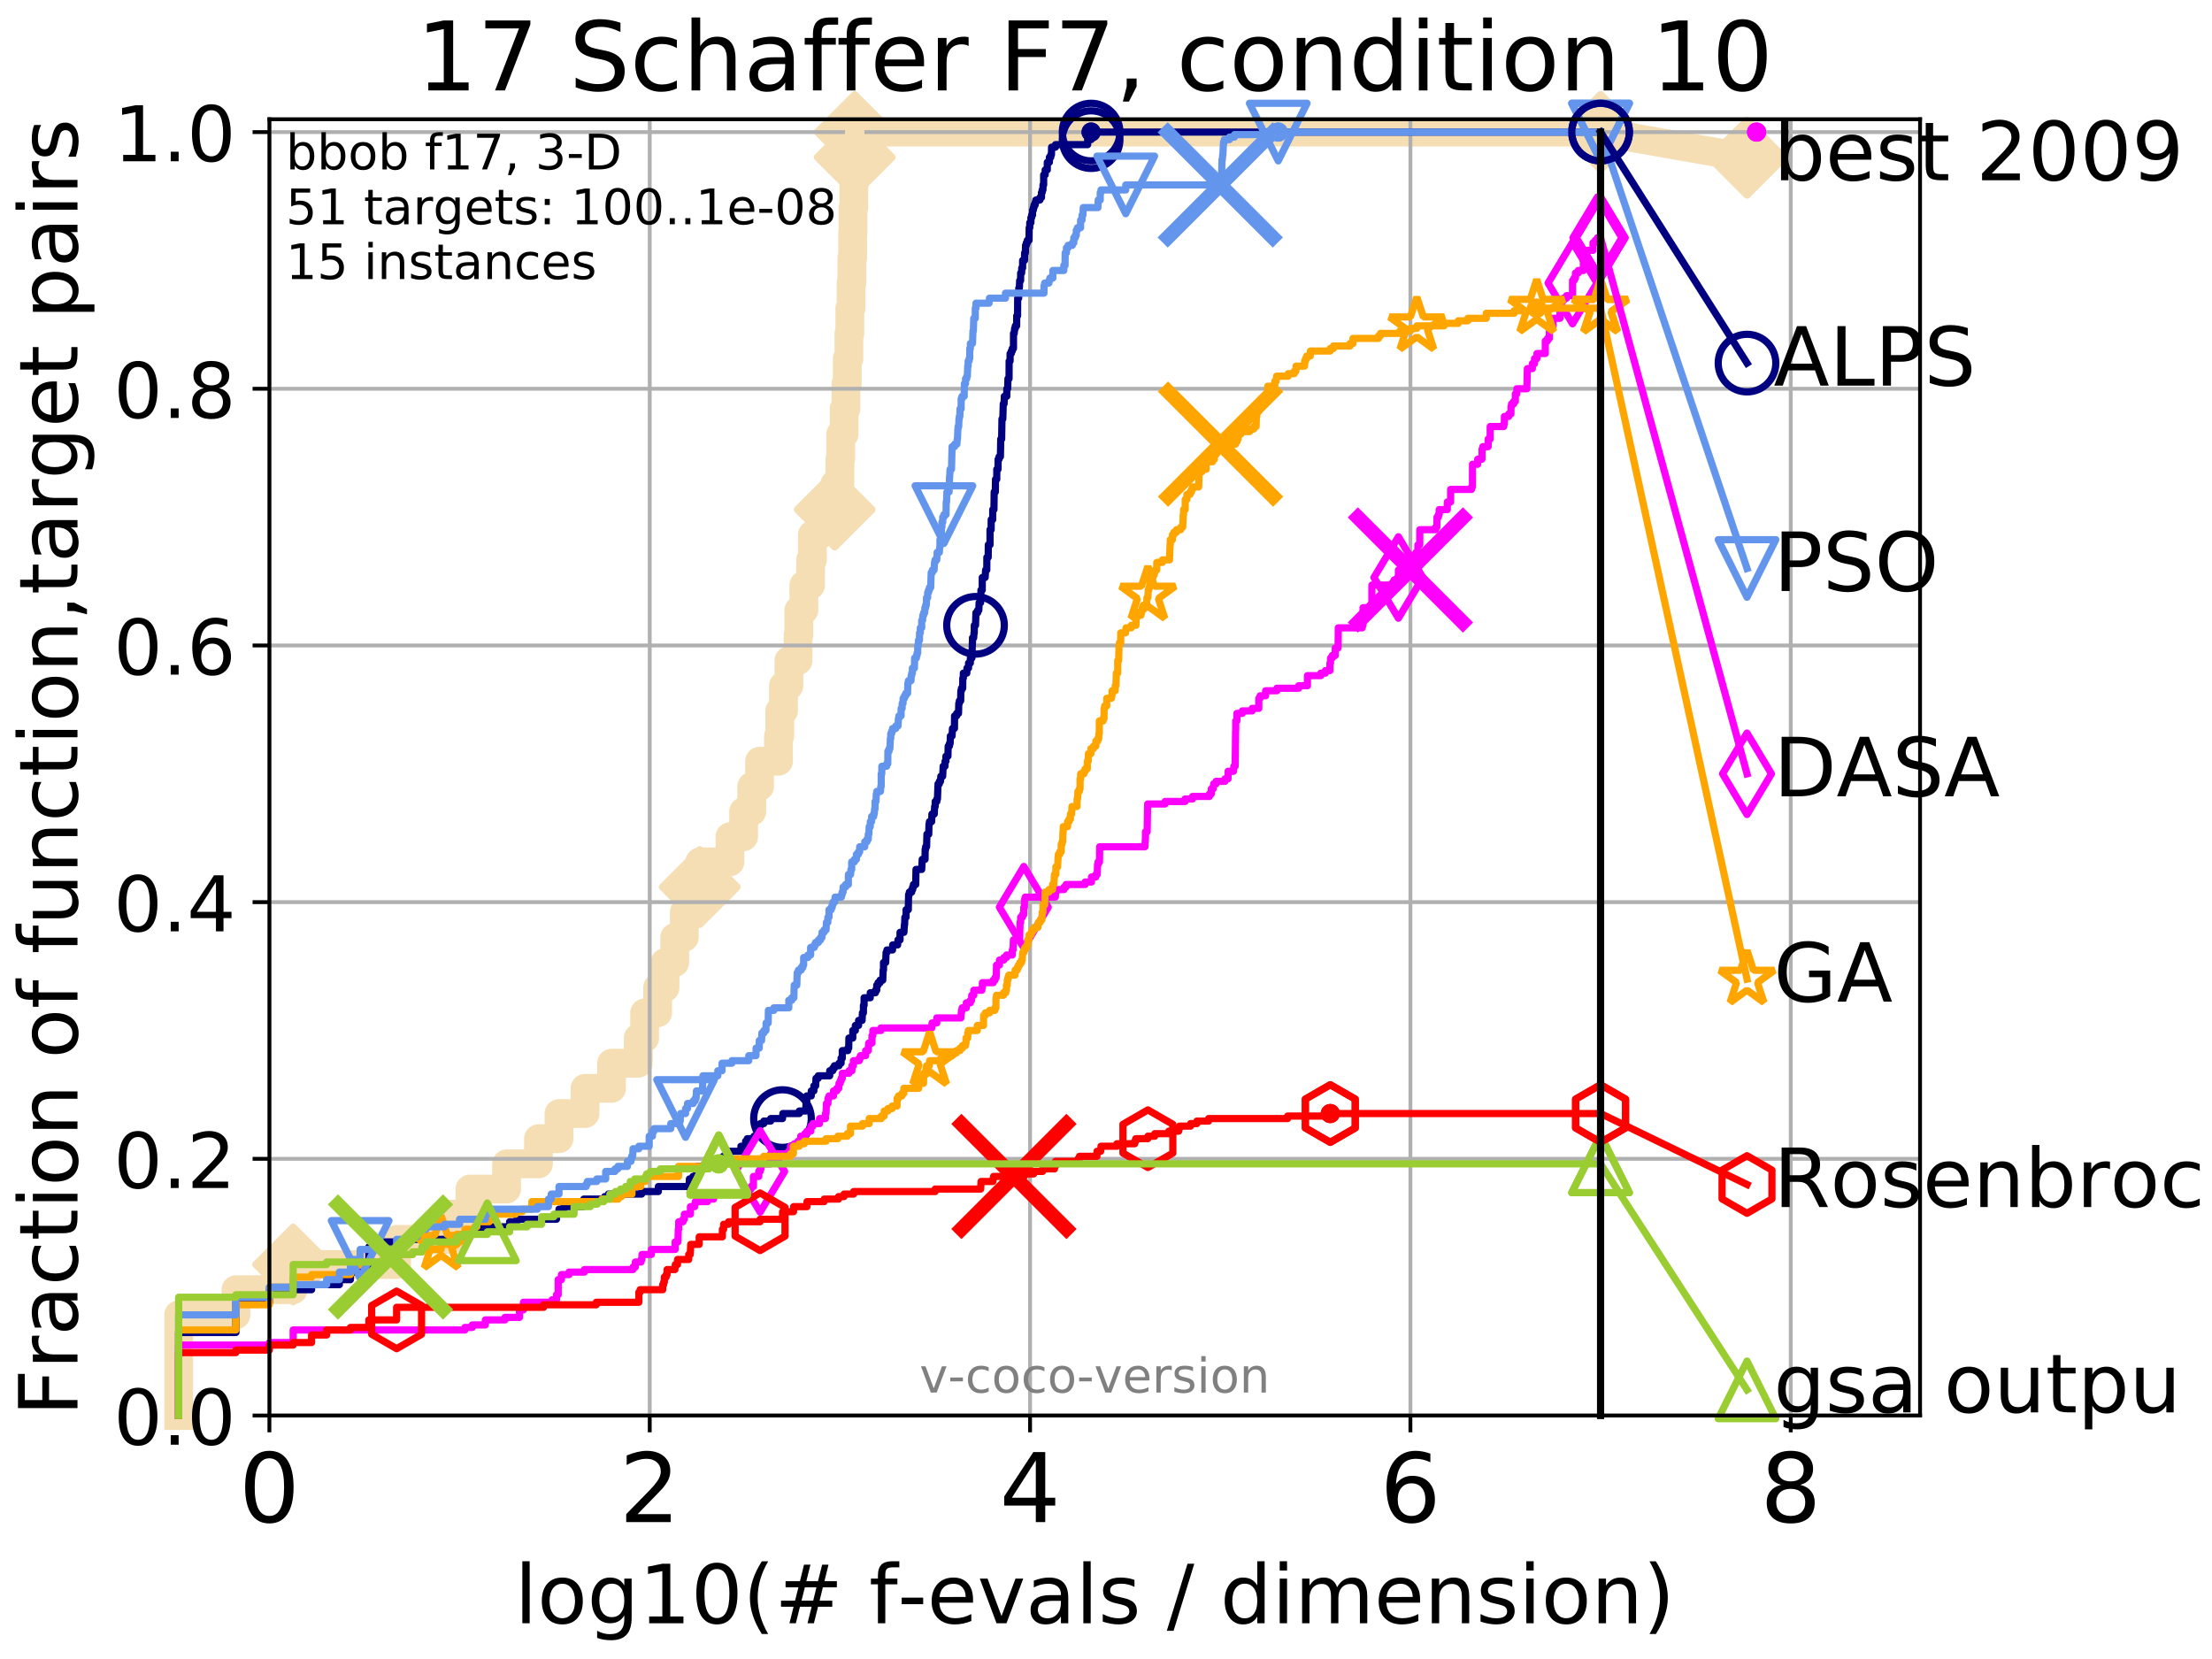 <?xml version="1.0" encoding="utf-8" standalone="no"?>
<!DOCTYPE svg PUBLIC "-//W3C//DTD SVG 1.1//EN"
  "http://www.w3.org/Graphics/SVG/1.1/DTD/svg11.dtd">
<!-- Created with matplotlib (http://matplotlib.org/) -->
<svg height="345.6pt" version="1.1" viewBox="0 0 460.8 345.6" width="460.8pt" xmlns="http://www.w3.org/2000/svg" xmlns:xlink="http://www.w3.org/1999/xlink">
 <defs>
  <style type="text/css">
*{stroke-linecap:butt;stroke-linejoin:round;}
  </style>
 </defs>
 <g id="figure_1">
  <g id="patch_1">
   <path d="M 0 345.6 
L 460.8 345.6 
L 460.8 0 
L 0 0 
z
" style="fill:#ffffff;"/>
  </g>
  <g id="axes_1">
   <g id="patch_2">
    <path d="M 56.12 294.88 
L 399.984 294.88 
L 399.984 24.84 
L 56.12 24.84 
z
" style="fill:#ffffff;"/>
   </g>
   <g id="line2d_1">
    <path d="M 37.219 294.88 
L 37.219 273.91 
L 49.144 273.91 
L 49.144 268.668 
L 61.07 268.668 
L 61.07 263.425 
L 82.623 263.425 
L 82.623 258.183 
L 93.923 258.183 
L 93.923 252.94 
L 97.889 252.94 
L 97.889 247.698 
L 105.527 247.698 
L 105.527 242.455 
L 112.175 242.455 
L 112.175 237.213 
L 116.45 237.213 
L 116.45 231.97 
L 121.866 231.97 
L 121.866 226.728 
L 127.402 226.728 
L 127.402 221.485 
L 132.955 221.485 
L 132.955 216.243 
L 134.287 216.243 
L 134.287 211 
L 136.991 211 
L 136.991 205.758 
L 138.536 205.758 
L 138.536 200.515 
L 140.557 200.515 
L 140.557 195.273 
L 142.555 195.273 
L 142.555 190.03 
L 143.828 190.03 
L 143.828 184.788 
L 145.78 184.788 
L 145.78 179.546 
L 152.053 179.546 
L 152.053 174.303 
L 154.909 174.303 
L 154.909 169.061 
L 156.607 169.061 
L 156.607 163.818 
L 158.229 163.818 
L 158.229 158.576 
L 162.171 158.576 
L 162.171 153.333 
L 162.434 153.333 
L 162.434 148.091 
L 163.213 148.091 
L 163.213 142.848 
L 164.344 142.848 
L 164.344 137.606 
L 166.245 137.606 
L 166.245 132.363 
L 166.416 132.363 
L 166.416 127.121 
L 167.458 127.121 
L 167.458 121.878 
L 168.863 121.878 
L 168.863 116.636 
L 169.243 116.636 
L 169.243 111.393 
L 170.744 111.393 
L 170.744 106.151 
L 173.884 106.151 
L 173.884 100.908 
L 174.967 100.908 
L 174.967 95.666 
L 175.138 95.666 
L 175.138 90.423 
L 175.845 90.423 
L 175.845 85.181 
L 176.227 85.181 
L 176.227 79.938 
L 176.502 79.938 
L 176.502 74.696 
L 176.845 74.696 
L 176.845 69.453 
L 177.034 69.453 
L 177.034 64.211 
L 177.287 64.211 
L 177.287 58.969 
L 177.466 58.969 
L 177.466 53.726 
L 177.629 53.726 
L 177.629 48.484 
L 177.703 48.484 
L 177.703 43.241 
L 177.858 43.241 
L 177.858 37.999 
L 177.974 37.999 
L 177.974 32.756 
L 178.056 32.756 
L 178.056 27.514 
L 333.43 27.514 
" style="fill:none;stroke:#f5deb3;stroke-linecap:square;stroke-width:6;"/>
   </g>
   <g id="line2d_2">
    <defs>
     <path d="M -0 7.778 
L 7.778 0 
L 0 -7.778 
L -7.778 -0 
z
" id="m0ba2d8814f" style="stroke:#f5deb3;stroke-linejoin:miter;stroke-width:1.5;"/>
    </defs>
    <g>
     <use style="fill:#f5deb3;stroke:#f5deb3;stroke-linejoin:miter;stroke-width:1.5;" x="61.07" xlink:href="#m0ba2d8814f" y="263.425"/>
     <use style="fill:#f5deb3;stroke:#f5deb3;stroke-linejoin:miter;stroke-width:1.5;" x="145.78" xlink:href="#m0ba2d8814f" y="184.788"/>
     <use style="fill:#f5deb3;stroke:#f5deb3;stroke-linejoin:miter;stroke-width:1.5;" x="173.884" xlink:href="#m0ba2d8814f" y="106.151"/>
     <use style="fill:#f5deb3;stroke:#f5deb3;stroke-linejoin:miter;stroke-width:1.5;" x="178.056" xlink:href="#m0ba2d8814f" y="32.756"/>
     <use style="fill:#f5deb3;stroke:#f5deb3;stroke-linejoin:miter;stroke-width:1.5;" x="178.056" xlink:href="#m0ba2d8814f" y="27.514"/>
     <use style="fill:#f5deb3;stroke:#f5deb3;stroke-linejoin:miter;stroke-width:1.5;" x="333.43" xlink:href="#m0ba2d8814f" y="27.514"/>
    </g>
   </g>
   <g id="line2d_3">
    <path style="fill:none;stroke:#f5deb3;stroke-linecap:square;stroke-width:6;"/>
    <g/>
   </g>
   <g id="line2d_4">
    <path d="M 333.43 27.514 
L 363.934 32.861 
" style="fill:none;stroke:#f5deb3;stroke-linecap:square;stroke-width:6;"/>
    <g>
     <use style="fill:#f5deb3;stroke:#f5deb3;stroke-linejoin:miter;stroke-width:1.5;" x="333.43" xlink:href="#m0ba2d8814f" y="27.514"/>
     <use style="fill:#f5deb3;stroke:#f5deb3;stroke-linejoin:miter;stroke-width:1.5;" x="363.934" xlink:href="#m0ba2d8814f" y="32.861"/>
    </g>
   </g>
   <g id="matplotlib.axis_1">
    <g id="xtick_1">
     <g id="line2d_5">
      <path clip-path="url(#pee5de4dc84)" d="M 56.12 294.88 
L 56.12 24.84 
" style="fill:none;stroke:#b0b0b0;stroke-linecap:square;stroke-width:0.8;"/>
     </g>
     <g id="line2d_6">
      <defs>
       <path d="M 0 0 
L 0 3.5 
" id="m68666ceb3d" style="stroke:#000000;stroke-width:0.8;"/>
      </defs>
      <g>
       <use style="stroke:#000000;stroke-width:0.8;" x="56.12" xlink:href="#m68666ceb3d" y="294.88"/>
      </g>
     </g>
     <g id="text_1">
      <!-- 0 -->
      <defs>
       <path d="M 31.781 66.406 
Q 24.172 66.406 20.328 58.906 
Q 16.5 51.422 16.5 36.375 
Q 16.5 21.391 20.328 13.891 
Q 24.172 6.391 31.781 6.391 
Q 39.453 6.391 43.281 13.891 
Q 47.125 21.391 47.125 36.375 
Q 47.125 51.422 43.281 58.906 
Q 39.453 66.406 31.781 66.406 
z
M 31.781 74.219 
Q 44.047 74.219 50.516 64.516 
Q 56.984 54.828 56.984 36.375 
Q 56.984 17.969 50.516 8.266 
Q 44.047 -1.422 31.781 -1.422 
Q 19.531 -1.422 13.062 8.266 
Q 6.594 17.969 6.594 36.375 
Q 6.594 54.828 13.062 64.516 
Q 19.531 74.219 31.781 74.219 
z
" id="DejaVuSans-30"/>
      </defs>
      <g transform="translate(49.758 317.077)scale(0.2 -0.2)">
       <use xlink:href="#DejaVuSans-30"/>
      </g>
     </g>
    </g>
    <g id="xtick_2">
     <g id="line2d_7">
      <path clip-path="url(#pee5de4dc84)" d="M 135.351 294.88 
L 135.351 24.84 
" style="fill:none;stroke:#b0b0b0;stroke-linecap:square;stroke-width:0.8;"/>
     </g>
     <g id="line2d_8">
      <g>
       <use style="stroke:#000000;stroke-width:0.8;" x="135.351" xlink:href="#m68666ceb3d" y="294.88"/>
      </g>
     </g>
     <g id="text_2">
      <!-- 2 -->
      <defs>
       <path d="M 19.188 8.297 
L 53.609 8.297 
L 53.609 0 
L 7.328 0 
L 7.328 8.297 
Q 12.938 14.109 22.625 23.891 
Q 32.328 33.688 34.812 36.531 
Q 39.547 41.844 41.422 45.531 
Q 43.312 49.219 43.312 52.781 
Q 43.312 58.594 39.234 62.25 
Q 35.156 65.922 28.609 65.922 
Q 23.969 65.922 18.812 64.312 
Q 13.672 62.703 7.812 59.422 
L 7.812 69.391 
Q 13.766 71.781 18.938 73 
Q 24.125 74.219 28.422 74.219 
Q 39.75 74.219 46.484 68.547 
Q 53.219 62.891 53.219 53.422 
Q 53.219 48.922 51.531 44.891 
Q 49.859 40.875 45.406 35.406 
Q 44.188 33.984 37.641 27.219 
Q 31.109 20.453 19.188 8.297 
z
" id="DejaVuSans-32"/>
      </defs>
      <g transform="translate(128.989 317.077)scale(0.2 -0.2)">
       <use xlink:href="#DejaVuSans-32"/>
      </g>
     </g>
    </g>
    <g id="xtick_3">
     <g id="line2d_9">
      <path clip-path="url(#pee5de4dc84)" d="M 214.583 294.88 
L 214.583 24.84 
" style="fill:none;stroke:#b0b0b0;stroke-linecap:square;stroke-width:0.8;"/>
     </g>
     <g id="line2d_10">
      <g>
       <use style="stroke:#000000;stroke-width:0.8;" x="214.583" xlink:href="#m68666ceb3d" y="294.88"/>
      </g>
     </g>
     <g id="text_3">
      <!-- 4 -->
      <defs>
       <path d="M 37.797 64.312 
L 12.891 25.391 
L 37.797 25.391 
z
M 35.203 72.906 
L 47.609 72.906 
L 47.609 25.391 
L 58.016 25.391 
L 58.016 17.188 
L 47.609 17.188 
L 47.609 0 
L 37.797 0 
L 37.797 17.188 
L 4.891 17.188 
L 4.891 26.703 
z
" id="DejaVuSans-34"/>
      </defs>
      <g transform="translate(208.22 317.077)scale(0.2 -0.2)">
       <use xlink:href="#DejaVuSans-34"/>
      </g>
     </g>
    </g>
    <g id="xtick_4">
     <g id="line2d_11">
      <path clip-path="url(#pee5de4dc84)" d="M 293.814 294.88 
L 293.814 24.84 
" style="fill:none;stroke:#b0b0b0;stroke-linecap:square;stroke-width:0.8;"/>
     </g>
     <g id="line2d_12">
      <g>
       <use style="stroke:#000000;stroke-width:0.8;" x="293.814" xlink:href="#m68666ceb3d" y="294.88"/>
      </g>
     </g>
     <g id="text_4">
      <!-- 6 -->
      <defs>
       <path d="M 33.016 40.375 
Q 26.375 40.375 22.484 35.828 
Q 18.609 31.297 18.609 23.391 
Q 18.609 15.531 22.484 10.953 
Q 26.375 6.391 33.016 6.391 
Q 39.656 6.391 43.531 10.953 
Q 47.406 15.531 47.406 23.391 
Q 47.406 31.297 43.531 35.828 
Q 39.656 40.375 33.016 40.375 
z
M 52.594 71.297 
L 52.594 62.312 
Q 48.875 64.062 45.094 64.984 
Q 41.312 65.922 37.594 65.922 
Q 27.828 65.922 22.672 59.328 
Q 17.531 52.734 16.797 39.406 
Q 19.672 43.656 24.016 45.922 
Q 28.375 48.188 33.594 48.188 
Q 44.578 48.188 50.953 41.516 
Q 57.328 34.859 57.328 23.391 
Q 57.328 12.156 50.688 5.359 
Q 44.047 -1.422 33.016 -1.422 
Q 20.359 -1.422 13.672 8.266 
Q 6.984 17.969 6.984 36.375 
Q 6.984 53.656 15.188 63.938 
Q 23.391 74.219 37.203 74.219 
Q 40.922 74.219 44.703 73.484 
Q 48.484 72.75 52.594 71.297 
z
" id="DejaVuSans-36"/>
      </defs>
      <g transform="translate(287.452 317.077)scale(0.2 -0.2)">
       <use xlink:href="#DejaVuSans-36"/>
      </g>
     </g>
    </g>
    <g id="xtick_5">
     <g id="line2d_13">
      <path clip-path="url(#pee5de4dc84)" d="M 373.045 294.88 
L 373.045 24.84 
" style="fill:none;stroke:#b0b0b0;stroke-linecap:square;stroke-width:0.8;"/>
     </g>
     <g id="line2d_14">
      <g>
       <use style="stroke:#000000;stroke-width:0.8;" x="373.045" xlink:href="#m68666ceb3d" y="294.88"/>
      </g>
     </g>
     <g id="text_5">
      <!-- 8 -->
      <defs>
       <path d="M 31.781 34.625 
Q 24.75 34.625 20.719 30.859 
Q 16.703 27.094 16.703 20.516 
Q 16.703 13.922 20.719 10.156 
Q 24.75 6.391 31.781 6.391 
Q 38.812 6.391 42.859 10.172 
Q 46.922 13.969 46.922 20.516 
Q 46.922 27.094 42.891 30.859 
Q 38.875 34.625 31.781 34.625 
z
M 21.922 38.812 
Q 15.578 40.375 12.031 44.719 
Q 8.5 49.078 8.5 55.328 
Q 8.5 64.062 14.719 69.141 
Q 20.953 74.219 31.781 74.219 
Q 42.672 74.219 48.875 69.141 
Q 55.078 64.062 55.078 55.328 
Q 55.078 49.078 51.531 44.719 
Q 48 40.375 41.703 38.812 
Q 48.828 37.156 52.797 32.312 
Q 56.781 27.484 56.781 20.516 
Q 56.781 9.906 50.312 4.234 
Q 43.844 -1.422 31.781 -1.422 
Q 19.734 -1.422 13.25 4.234 
Q 6.781 9.906 6.781 20.516 
Q 6.781 27.484 10.781 32.312 
Q 14.797 37.156 21.922 38.812 
z
M 18.312 54.391 
Q 18.312 48.734 21.844 45.562 
Q 25.391 42.391 31.781 42.391 
Q 38.141 42.391 41.719 45.562 
Q 45.312 48.734 45.312 54.391 
Q 45.312 60.062 41.719 63.234 
Q 38.141 66.406 31.781 66.406 
Q 25.391 66.406 21.844 63.234 
Q 18.312 60.062 18.312 54.391 
z
" id="DejaVuSans-38"/>
      </defs>
      <g transform="translate(366.683 317.077)scale(0.2 -0.2)">
       <use xlink:href="#DejaVuSans-38"/>
      </g>
     </g>
    </g>
    <g id="text_6">
     <!-- log10(# f-evals / dimension) -->
     <defs>
      <path d="M 9.422 75.984 
L 18.406 75.984 
L 18.406 0 
L 9.422 0 
z
" id="DejaVuSans-6c"/>
      <path d="M 30.609 48.391 
Q 23.391 48.391 19.188 42.75 
Q 14.984 37.109 14.984 27.297 
Q 14.984 17.484 19.156 11.844 
Q 23.344 6.203 30.609 6.203 
Q 37.797 6.203 41.984 11.859 
Q 46.188 17.531 46.188 27.297 
Q 46.188 37.016 41.984 42.703 
Q 37.797 48.391 30.609 48.391 
z
M 30.609 56 
Q 42.328 56 49.016 48.375 
Q 55.719 40.766 55.719 27.297 
Q 55.719 13.875 49.016 6.219 
Q 42.328 -1.422 30.609 -1.422 
Q 18.844 -1.422 12.172 6.219 
Q 5.516 13.875 5.516 27.297 
Q 5.516 40.766 12.172 48.375 
Q 18.844 56 30.609 56 
z
" id="DejaVuSans-6f"/>
      <path d="M 45.406 27.984 
Q 45.406 37.75 41.375 43.109 
Q 37.359 48.484 30.078 48.484 
Q 22.859 48.484 18.828 43.109 
Q 14.797 37.75 14.797 27.984 
Q 14.797 18.266 18.828 12.891 
Q 22.859 7.516 30.078 7.516 
Q 37.359 7.516 41.375 12.891 
Q 45.406 18.266 45.406 27.984 
z
M 54.391 6.781 
Q 54.391 -7.172 48.188 -13.984 
Q 42 -20.797 29.203 -20.797 
Q 24.469 -20.797 20.266 -20.094 
Q 16.062 -19.391 12.109 -17.922 
L 12.109 -9.188 
Q 16.062 -11.328 19.922 -12.344 
Q 23.781 -13.375 27.781 -13.375 
Q 36.625 -13.375 41.016 -8.766 
Q 45.406 -4.156 45.406 5.172 
L 45.406 9.625 
Q 42.625 4.781 38.281 2.391 
Q 33.938 0 27.875 0 
Q 17.828 0 11.672 7.656 
Q 5.516 15.328 5.516 27.984 
Q 5.516 40.672 11.672 48.328 
Q 17.828 56 27.875 56 
Q 33.938 56 38.281 53.609 
Q 42.625 51.219 45.406 46.391 
L 45.406 54.688 
L 54.391 54.688 
z
" id="DejaVuSans-67"/>
      <path d="M 12.406 8.297 
L 28.516 8.297 
L 28.516 63.922 
L 10.984 60.406 
L 10.984 69.391 
L 28.422 72.906 
L 38.281 72.906 
L 38.281 8.297 
L 54.391 8.297 
L 54.391 0 
L 12.406 0 
z
" id="DejaVuSans-31"/>
      <path d="M 31 75.875 
Q 24.469 64.656 21.281 53.656 
Q 18.109 42.672 18.109 31.391 
Q 18.109 20.125 21.312 9.062 
Q 24.516 -2 31 -13.188 
L 23.188 -13.188 
Q 15.875 -1.703 12.234 9.375 
Q 8.594 20.453 8.594 31.391 
Q 8.594 42.281 12.203 53.312 
Q 15.828 64.359 23.188 75.875 
z
" id="DejaVuSans-28"/>
      <path d="M 51.125 44 
L 36.922 44 
L 32.812 27.688 
L 47.125 27.688 
z
M 43.797 71.781 
L 38.719 51.516 
L 52.984 51.516 
L 58.109 71.781 
L 65.922 71.781 
L 60.891 51.516 
L 76.125 51.516 
L 76.125 44 
L 58.984 44 
L 54.984 27.688 
L 70.516 27.688 
L 70.516 20.219 
L 53.078 20.219 
L 48 0 
L 40.188 0 
L 45.219 20.219 
L 30.906 20.219 
L 25.875 0 
L 18.016 0 
L 23.094 20.219 
L 7.719 20.219 
L 7.719 27.688 
L 24.906 27.688 
L 29 44 
L 13.281 44 
L 13.281 51.516 
L 30.906 51.516 
L 35.891 71.781 
z
" id="DejaVuSans-23"/>
      <path id="DejaVuSans-20"/>
      <path d="M 37.109 75.984 
L 37.109 68.5 
L 28.516 68.5 
Q 23.688 68.5 21.797 66.547 
Q 19.922 64.594 19.922 59.516 
L 19.922 54.688 
L 34.719 54.688 
L 34.719 47.703 
L 19.922 47.703 
L 19.922 0 
L 10.891 0 
L 10.891 47.703 
L 2.297 47.703 
L 2.297 54.688 
L 10.891 54.688 
L 10.891 58.5 
Q 10.891 67.625 15.141 71.797 
Q 19.391 75.984 28.609 75.984 
z
" id="DejaVuSans-66"/>
      <path d="M 4.891 31.391 
L 31.203 31.391 
L 31.203 23.391 
L 4.891 23.391 
z
" id="DejaVuSans-2d"/>
      <path d="M 56.203 29.594 
L 56.203 25.203 
L 14.891 25.203 
Q 15.484 15.922 20.484 11.062 
Q 25.484 6.203 34.422 6.203 
Q 39.594 6.203 44.453 7.469 
Q 49.312 8.734 54.109 11.281 
L 54.109 2.781 
Q 49.266 0.734 44.188 -0.344 
Q 39.109 -1.422 33.891 -1.422 
Q 20.797 -1.422 13.156 6.188 
Q 5.516 13.812 5.516 26.812 
Q 5.516 40.234 12.766 48.109 
Q 20.016 56 32.328 56 
Q 43.359 56 49.781 48.891 
Q 56.203 41.797 56.203 29.594 
z
M 47.219 32.234 
Q 47.125 39.594 43.094 43.984 
Q 39.062 48.391 32.422 48.391 
Q 24.906 48.391 20.391 44.141 
Q 15.875 39.891 15.188 32.172 
z
" id="DejaVuSans-65"/>
      <path d="M 2.984 54.688 
L 12.5 54.688 
L 29.594 8.797 
L 46.688 54.688 
L 56.203 54.688 
L 35.688 0 
L 23.484 0 
z
" id="DejaVuSans-76"/>
      <path d="M 34.281 27.484 
Q 23.391 27.484 19.188 25 
Q 14.984 22.516 14.984 16.5 
Q 14.984 11.719 18.141 8.906 
Q 21.297 6.109 26.703 6.109 
Q 34.188 6.109 38.703 11.406 
Q 43.219 16.703 43.219 25.484 
L 43.219 27.484 
z
M 52.203 31.203 
L 52.203 0 
L 43.219 0 
L 43.219 8.297 
Q 40.141 3.328 35.547 0.953 
Q 30.953 -1.422 24.312 -1.422 
Q 15.922 -1.422 10.953 3.297 
Q 6 8.016 6 15.922 
Q 6 25.141 12.172 29.828 
Q 18.359 34.516 30.609 34.516 
L 43.219 34.516 
L 43.219 35.406 
Q 43.219 41.609 39.141 45 
Q 35.062 48.391 27.688 48.391 
Q 23 48.391 18.547 47.266 
Q 14.109 46.141 10.016 43.891 
L 10.016 52.203 
Q 14.938 54.109 19.578 55.047 
Q 24.219 56 28.609 56 
Q 40.484 56 46.344 49.844 
Q 52.203 43.703 52.203 31.203 
z
" id="DejaVuSans-61"/>
      <path d="M 44.281 53.078 
L 44.281 44.578 
Q 40.484 46.531 36.375 47.5 
Q 32.281 48.484 27.875 48.484 
Q 21.188 48.484 17.844 46.438 
Q 14.5 44.391 14.5 40.281 
Q 14.5 37.156 16.891 35.375 
Q 19.281 33.594 26.516 31.984 
L 29.594 31.297 
Q 39.156 29.25 43.188 25.516 
Q 47.219 21.781 47.219 15.094 
Q 47.219 7.469 41.188 3.016 
Q 35.156 -1.422 24.609 -1.422 
Q 20.219 -1.422 15.453 -0.562 
Q 10.688 0.297 5.422 2 
L 5.422 11.281 
Q 10.406 8.688 15.234 7.391 
Q 20.062 6.109 24.812 6.109 
Q 31.156 6.109 34.562 8.281 
Q 37.984 10.453 37.984 14.406 
Q 37.984 18.062 35.516 20.016 
Q 33.062 21.969 24.703 23.781 
L 21.578 24.516 
Q 13.234 26.266 9.516 29.906 
Q 5.812 33.547 5.812 39.891 
Q 5.812 47.609 11.281 51.797 
Q 16.75 56 26.812 56 
Q 31.781 56 36.172 55.266 
Q 40.578 54.547 44.281 53.078 
z
" id="DejaVuSans-73"/>
      <path d="M 25.391 72.906 
L 33.688 72.906 
L 8.297 -9.281 
L 0 -9.281 
z
" id="DejaVuSans-2f"/>
      <path d="M 45.406 46.391 
L 45.406 75.984 
L 54.391 75.984 
L 54.391 0 
L 45.406 0 
L 45.406 8.203 
Q 42.578 3.328 38.25 0.953 
Q 33.938 -1.422 27.875 -1.422 
Q 17.969 -1.422 11.734 6.484 
Q 5.516 14.406 5.516 27.297 
Q 5.516 40.188 11.734 48.094 
Q 17.969 56 27.875 56 
Q 33.938 56 38.25 53.625 
Q 42.578 51.266 45.406 46.391 
z
M 14.797 27.297 
Q 14.797 17.391 18.875 11.75 
Q 22.953 6.109 30.078 6.109 
Q 37.203 6.109 41.297 11.75 
Q 45.406 17.391 45.406 27.297 
Q 45.406 37.203 41.297 42.844 
Q 37.203 48.484 30.078 48.484 
Q 22.953 48.484 18.875 42.844 
Q 14.797 37.203 14.797 27.297 
z
" id="DejaVuSans-64"/>
      <path d="M 9.422 54.688 
L 18.406 54.688 
L 18.406 0 
L 9.422 0 
z
M 9.422 75.984 
L 18.406 75.984 
L 18.406 64.594 
L 9.422 64.594 
z
" id="DejaVuSans-69"/>
      <path d="M 52 44.188 
Q 55.375 50.25 60.062 53.125 
Q 64.75 56 71.094 56 
Q 79.641 56 84.281 50.016 
Q 88.922 44.047 88.922 33.016 
L 88.922 0 
L 79.891 0 
L 79.891 32.719 
Q 79.891 40.578 77.094 44.375 
Q 74.312 48.188 68.609 48.188 
Q 61.625 48.188 57.562 43.547 
Q 53.516 38.922 53.516 30.906 
L 53.516 0 
L 44.484 0 
L 44.484 32.719 
Q 44.484 40.625 41.703 44.406 
Q 38.922 48.188 33.109 48.188 
Q 26.219 48.188 22.156 43.531 
Q 18.109 38.875 18.109 30.906 
L 18.109 0 
L 9.078 0 
L 9.078 54.688 
L 18.109 54.688 
L 18.109 46.188 
Q 21.188 51.219 25.484 53.609 
Q 29.781 56 35.688 56 
Q 41.656 56 45.828 52.969 
Q 50 49.953 52 44.188 
z
" id="DejaVuSans-6d"/>
      <path d="M 54.891 33.016 
L 54.891 0 
L 45.906 0 
L 45.906 32.719 
Q 45.906 40.484 42.875 44.328 
Q 39.844 48.188 33.797 48.188 
Q 26.516 48.188 22.312 43.547 
Q 18.109 38.922 18.109 30.906 
L 18.109 0 
L 9.078 0 
L 9.078 54.688 
L 18.109 54.688 
L 18.109 46.188 
Q 21.344 51.125 25.703 53.562 
Q 30.078 56 35.797 56 
Q 45.219 56 50.047 50.172 
Q 54.891 44.344 54.891 33.016 
z
" id="DejaVuSans-6e"/>
      <path d="M 8.016 75.875 
L 15.828 75.875 
Q 23.141 64.359 26.781 53.312 
Q 30.422 42.281 30.422 31.391 
Q 30.422 20.453 26.781 9.375 
Q 23.141 -1.703 15.828 -13.188 
L 8.016 -13.188 
Q 14.5 -2 17.703 9.062 
Q 20.906 20.125 20.906 31.391 
Q 20.906 42.672 17.703 53.656 
Q 14.5 64.656 8.016 75.875 
z
" id="DejaVuSans-29"/>
     </defs>
     <g transform="translate(107.211 338.154)scale(0.17 -0.17)">
      <use xlink:href="#DejaVuSans-6c"/>
      <use x="27.783" xlink:href="#DejaVuSans-6f"/>
      <use x="88.965" xlink:href="#DejaVuSans-67"/>
      <use x="152.441" xlink:href="#DejaVuSans-31"/>
      <use x="216.064" xlink:href="#DejaVuSans-30"/>
      <use x="279.688" xlink:href="#DejaVuSans-28"/>
      <use x="318.701" xlink:href="#DejaVuSans-23"/>
      <use x="402.49" xlink:href="#DejaVuSans-20"/>
      <use x="434.277" xlink:href="#DejaVuSans-66"/>
      <use x="469.404" xlink:href="#DejaVuSans-2d"/>
      <use x="505.488" xlink:href="#DejaVuSans-65"/>
      <use x="567.012" xlink:href="#DejaVuSans-76"/>
      <use x="626.191" xlink:href="#DejaVuSans-61"/>
      <use x="687.471" xlink:href="#DejaVuSans-6c"/>
      <use x="715.254" xlink:href="#DejaVuSans-73"/>
      <use x="767.354" xlink:href="#DejaVuSans-20"/>
      <use x="799.141" xlink:href="#DejaVuSans-2f"/>
      <use x="832.832" xlink:href="#DejaVuSans-20"/>
      <use x="864.619" xlink:href="#DejaVuSans-64"/>
      <use x="928.096" xlink:href="#DejaVuSans-69"/>
      <use x="955.879" xlink:href="#DejaVuSans-6d"/>
      <use x="1053.291" xlink:href="#DejaVuSans-65"/>
      <use x="1114.814" xlink:href="#DejaVuSans-6e"/>
      <use x="1178.193" xlink:href="#DejaVuSans-73"/>
      <use x="1230.293" xlink:href="#DejaVuSans-69"/>
      <use x="1258.076" xlink:href="#DejaVuSans-6f"/>
      <use x="1319.258" xlink:href="#DejaVuSans-6e"/>
      <use x="1382.637" xlink:href="#DejaVuSans-29"/>
     </g>
    </g>
   </g>
   <g id="matplotlib.axis_2">
    <g id="ytick_1">
     <g id="line2d_15">
      <path clip-path="url(#pee5de4dc84)" d="M 56.12 294.88 
L 399.984 294.88 
" style="fill:none;stroke:#b0b0b0;stroke-linecap:square;stroke-width:0.8;"/>
     </g>
     <g id="line2d_16">
      <defs>
       <path d="M 0 0 
L -3.5 0 
" id="m52c84e1141" style="stroke:#000000;stroke-width:0.8;"/>
      </defs>
      <g>
       <use style="stroke:#000000;stroke-width:0.8;" x="56.12" xlink:href="#m52c84e1141" y="294.88"/>
      </g>
     </g>
     <g id="text_7">
      <!-- 0.0 -->
      <defs>
       <path d="M 10.688 12.406 
L 21 12.406 
L 21 0 
L 10.688 0 
z
" id="DejaVuSans-2e"/>
      </defs>
      <g transform="translate(23.675 300.959)scale(0.16 -0.16)">
       <use xlink:href="#DejaVuSans-30"/>
       <use x="63.623" xlink:href="#DejaVuSans-2e"/>
       <use x="95.41" xlink:href="#DejaVuSans-30"/>
      </g>
     </g>
    </g>
    <g id="ytick_2">
     <g id="line2d_17">
      <path clip-path="url(#pee5de4dc84)" d="M 56.12 241.407 
L 399.984 241.407 
" style="fill:none;stroke:#b0b0b0;stroke-linecap:square;stroke-width:0.8;"/>
     </g>
     <g id="line2d_18">
      <g>
       <use style="stroke:#000000;stroke-width:0.8;" x="56.12" xlink:href="#m52c84e1141" y="241.407"/>
      </g>
     </g>
     <g id="text_8">
      <!-- 0.2 -->
      <g transform="translate(23.675 247.485)scale(0.16 -0.16)">
       <use xlink:href="#DejaVuSans-30"/>
       <use x="63.623" xlink:href="#DejaVuSans-2e"/>
       <use x="95.41" xlink:href="#DejaVuSans-32"/>
      </g>
     </g>
    </g>
    <g id="ytick_3">
     <g id="line2d_19">
      <path clip-path="url(#pee5de4dc84)" d="M 56.12 187.933 
L 399.984 187.933 
" style="fill:none;stroke:#b0b0b0;stroke-linecap:square;stroke-width:0.8;"/>
     </g>
     <g id="line2d_20">
      <g>
       <use style="stroke:#000000;stroke-width:0.8;" x="56.12" xlink:href="#m52c84e1141" y="187.933"/>
      </g>
     </g>
     <g id="text_9">
      <!-- 0.4 -->
      <g transform="translate(23.675 194.012)scale(0.16 -0.16)">
       <use xlink:href="#DejaVuSans-30"/>
       <use x="63.623" xlink:href="#DejaVuSans-2e"/>
       <use x="95.41" xlink:href="#DejaVuSans-34"/>
      </g>
     </g>
    </g>
    <g id="ytick_4">
     <g id="line2d_21">
      <path clip-path="url(#pee5de4dc84)" d="M 56.12 134.46 
L 399.984 134.46 
" style="fill:none;stroke:#b0b0b0;stroke-linecap:square;stroke-width:0.8;"/>
     </g>
     <g id="line2d_22">
      <g>
       <use style="stroke:#000000;stroke-width:0.8;" x="56.12" xlink:href="#m52c84e1141" y="134.46"/>
      </g>
     </g>
     <g id="text_10">
      <!-- 0.6 -->
      <g transform="translate(23.675 140.539)scale(0.16 -0.16)">
       <use xlink:href="#DejaVuSans-30"/>
       <use x="63.623" xlink:href="#DejaVuSans-2e"/>
       <use x="95.41" xlink:href="#DejaVuSans-36"/>
      </g>
     </g>
    </g>
    <g id="ytick_5">
     <g id="line2d_23">
      <path clip-path="url(#pee5de4dc84)" d="M 56.12 80.987 
L 399.984 80.987 
" style="fill:none;stroke:#b0b0b0;stroke-linecap:square;stroke-width:0.8;"/>
     </g>
     <g id="line2d_24">
      <g>
       <use style="stroke:#000000;stroke-width:0.8;" x="56.12" xlink:href="#m52c84e1141" y="80.987"/>
      </g>
     </g>
     <g id="text_11">
      <!-- 0.8 -->
      <g transform="translate(23.675 87.066)scale(0.16 -0.16)">
       <use xlink:href="#DejaVuSans-30"/>
       <use x="63.623" xlink:href="#DejaVuSans-2e"/>
       <use x="95.41" xlink:href="#DejaVuSans-38"/>
      </g>
     </g>
    </g>
    <g id="ytick_6">
     <g id="line2d_25">
      <path clip-path="url(#pee5de4dc84)" d="M 56.12 27.514 
L 399.984 27.514 
" style="fill:none;stroke:#b0b0b0;stroke-linecap:square;stroke-width:0.8;"/>
     </g>
     <g id="line2d_26">
      <g>
       <use style="stroke:#000000;stroke-width:0.8;" x="56.12" xlink:href="#m52c84e1141" y="27.514"/>
      </g>
     </g>
     <g id="text_12">
      <!-- 1.0 -->
      <g transform="translate(23.675 33.592)scale(0.16 -0.16)">
       <use xlink:href="#DejaVuSans-31"/>
       <use x="63.623" xlink:href="#DejaVuSans-2e"/>
       <use x="95.41" xlink:href="#DejaVuSans-30"/>
      </g>
     </g>
    </g>
    <g id="text_13">
     <!-- Fraction of function,target pairs -->
     <defs>
      <path d="M 9.812 72.906 
L 51.703 72.906 
L 51.703 64.594 
L 19.672 64.594 
L 19.672 43.109 
L 48.578 43.109 
L 48.578 34.812 
L 19.672 34.812 
L 19.672 0 
L 9.812 0 
z
" id="DejaVuSans-46"/>
      <path d="M 41.109 46.297 
Q 39.594 47.172 37.812 47.578 
Q 36.031 48 33.891 48 
Q 26.266 48 22.188 43.047 
Q 18.109 38.094 18.109 28.812 
L 18.109 0 
L 9.078 0 
L 9.078 54.688 
L 18.109 54.688 
L 18.109 46.188 
Q 20.953 51.172 25.484 53.578 
Q 30.031 56 36.531 56 
Q 37.453 56 38.578 55.875 
Q 39.703 55.766 41.062 55.516 
z
" id="DejaVuSans-72"/>
      <path d="M 48.781 52.594 
L 48.781 44.188 
Q 44.969 46.297 41.141 47.344 
Q 37.312 48.391 33.406 48.391 
Q 24.656 48.391 19.812 42.844 
Q 14.984 37.312 14.984 27.297 
Q 14.984 17.281 19.812 11.734 
Q 24.656 6.203 33.406 6.203 
Q 37.312 6.203 41.141 7.25 
Q 44.969 8.297 48.781 10.406 
L 48.781 2.094 
Q 45.016 0.344 40.984 -0.531 
Q 36.969 -1.422 32.422 -1.422 
Q 20.062 -1.422 12.781 6.344 
Q 5.516 14.109 5.516 27.297 
Q 5.516 40.672 12.859 48.328 
Q 20.219 56 33.016 56 
Q 37.156 56 41.109 55.141 
Q 45.062 54.297 48.781 52.594 
z
" id="DejaVuSans-63"/>
      <path d="M 18.312 70.219 
L 18.312 54.688 
L 36.812 54.688 
L 36.812 47.703 
L 18.312 47.703 
L 18.312 18.016 
Q 18.312 11.328 20.141 9.422 
Q 21.969 7.516 27.594 7.516 
L 36.812 7.516 
L 36.812 0 
L 27.594 0 
Q 17.188 0 13.234 3.875 
Q 9.281 7.766 9.281 18.016 
L 9.281 47.703 
L 2.688 47.703 
L 2.688 54.688 
L 9.281 54.688 
L 9.281 70.219 
z
" id="DejaVuSans-74"/>
      <path d="M 8.5 21.578 
L 8.5 54.688 
L 17.484 54.688 
L 17.484 21.922 
Q 17.484 14.156 20.5 10.266 
Q 23.531 6.391 29.594 6.391 
Q 36.859 6.391 41.078 11.031 
Q 45.312 15.672 45.312 23.688 
L 45.312 54.688 
L 54.297 54.688 
L 54.297 0 
L 45.312 0 
L 45.312 8.406 
Q 42.047 3.422 37.719 1 
Q 33.406 -1.422 27.688 -1.422 
Q 18.266 -1.422 13.375 4.438 
Q 8.5 10.297 8.5 21.578 
z
M 31.109 56 
z
" id="DejaVuSans-75"/>
      <path d="M 11.719 12.406 
L 22.016 12.406 
L 22.016 4 
L 14.016 -11.625 
L 7.719 -11.625 
L 11.719 4 
z
" id="DejaVuSans-2c"/>
      <path d="M 18.109 8.203 
L 18.109 -20.797 
L 9.078 -20.797 
L 9.078 54.688 
L 18.109 54.688 
L 18.109 46.391 
Q 20.953 51.266 25.266 53.625 
Q 29.594 56 35.594 56 
Q 45.562 56 51.781 48.094 
Q 58.016 40.188 58.016 27.297 
Q 58.016 14.406 51.781 6.484 
Q 45.562 -1.422 35.594 -1.422 
Q 29.594 -1.422 25.266 0.953 
Q 20.953 3.328 18.109 8.203 
z
M 48.688 27.297 
Q 48.688 37.203 44.609 42.844 
Q 40.531 48.484 33.406 48.484 
Q 26.266 48.484 22.188 42.844 
Q 18.109 37.203 18.109 27.297 
Q 18.109 17.391 22.188 11.75 
Q 26.266 6.109 33.406 6.109 
Q 40.531 6.109 44.609 11.75 
Q 48.688 17.391 48.688 27.297 
z
" id="DejaVuSans-70"/>
     </defs>
     <g transform="translate(16.14 294.999)rotate(-90)scale(0.17 -0.17)">
      <use xlink:href="#DejaVuSans-46"/>
      <use x="57.41" xlink:href="#DejaVuSans-72"/>
      <use x="98.523" xlink:href="#DejaVuSans-61"/>
      <use x="159.803" xlink:href="#DejaVuSans-63"/>
      <use x="214.783" xlink:href="#DejaVuSans-74"/>
      <use x="253.992" xlink:href="#DejaVuSans-69"/>
      <use x="281.775" xlink:href="#DejaVuSans-6f"/>
      <use x="342.957" xlink:href="#DejaVuSans-6e"/>
      <use x="406.336" xlink:href="#DejaVuSans-20"/>
      <use x="438.123" xlink:href="#DejaVuSans-6f"/>
      <use x="499.305" xlink:href="#DejaVuSans-66"/>
      <use x="534.51" xlink:href="#DejaVuSans-20"/>
      <use x="566.297" xlink:href="#DejaVuSans-66"/>
      <use x="601.502" xlink:href="#DejaVuSans-75"/>
      <use x="664.881" xlink:href="#DejaVuSans-6e"/>
      <use x="728.26" xlink:href="#DejaVuSans-63"/>
      <use x="783.24" xlink:href="#DejaVuSans-74"/>
      <use x="822.449" xlink:href="#DejaVuSans-69"/>
      <use x="850.232" xlink:href="#DejaVuSans-6f"/>
      <use x="911.414" xlink:href="#DejaVuSans-6e"/>
      <use x="974.793" xlink:href="#DejaVuSans-2c"/>
      <use x="1006.58" xlink:href="#DejaVuSans-74"/>
      <use x="1045.789" xlink:href="#DejaVuSans-61"/>
      <use x="1107.068" xlink:href="#DejaVuSans-72"/>
      <use x="1148.166" xlink:href="#DejaVuSans-67"/>
      <use x="1211.643" xlink:href="#DejaVuSans-65"/>
      <use x="1273.166" xlink:href="#DejaVuSans-74"/>
      <use x="1312.375" xlink:href="#DejaVuSans-20"/>
      <use x="1344.162" xlink:href="#DejaVuSans-70"/>
      <use x="1407.639" xlink:href="#DejaVuSans-61"/>
      <use x="1468.918" xlink:href="#DejaVuSans-69"/>
      <use x="1496.701" xlink:href="#DejaVuSans-72"/>
      <use x="1537.814" xlink:href="#DejaVuSans-73"/>
     </g>
    </g>
   </g>
   <g id="line2d_27">
    <defs>
     <path d="M 0 1.5 
C 0.398 1.5 0.779 1.342 1.061 1.061 
C 1.342 0.779 1.5 0.398 1.5 0 
C 1.5 -0.398 1.342 -0.779 1.061 -1.061 
C 0.779 -1.342 0.398 -1.5 0 -1.5 
C -0.398 -1.5 -0.779 -1.342 -1.061 -1.061 
C -1.342 -0.779 -1.5 -0.398 -1.5 0 
C -1.5 0.398 -1.342 0.779 -1.061 1.061 
C -0.779 1.342 -0.398 1.5 0 1.5 
z
" id="m969de76a05" style="stroke:#f5deb3;"/>
    </defs>
    <g>
     <use style="fill:#f5deb3;stroke:#f5deb3;" x="178.056" xlink:href="#m969de76a05" y="27.514"/>
     <use style="fill:#f5deb3;stroke:#f5deb3;" x="178.056" xlink:href="#m969de76a05" y="27.514"/>
    </g>
   </g>
   <g id="line2d_28">
    <defs>
     <path d="M 0 1.5 
C 0.398 1.5 0.779 1.342 1.061 1.061 
C 1.342 0.779 1.5 0.398 1.5 0 
C 1.5 -0.398 1.342 -0.779 1.061 -1.061 
C 0.779 -1.342 0.398 -1.5 0 -1.5 
C -0.398 -1.5 -0.779 -1.342 -1.061 -1.061 
C -1.342 -0.779 -1.5 -0.398 -1.5 0 
C -1.5 0.398 -1.342 0.779 -1.061 1.061 
C -0.779 1.342 -0.398 1.5 0 1.5 
z
" id="m5a8ca3a077" style="stroke:#000080;"/>
    </defs>
    <g>
     <use style="fill:#000080;stroke:#000080;" x="227.299" xlink:href="#m5a8ca3a077" y="27.514"/>
     <use style="fill:#000080;stroke:#000080;" x="227.299" xlink:href="#m5a8ca3a077" y="27.514"/>
    </g>
   </g>
   <g id="line2d_29">
    <path d="M 37.219 294.88 
L 37.219 277.58 
L 49.144 277.58 
L 49.144 271.289 
L 56.12 271.289 
L 56.12 268.668 
L 64.909 268.668 
L 64.909 267.619 
L 70.698 267.619 
L 70.698 266.571 
L 72.995 266.571 
L 72.995 264.998 
L 76.834 264.998 
L 76.834 259.755 
L 79.971 259.755 
L 79.971 258.707 
L 84.921 258.707 
L 84.921 258.183 
L 95.152 258.183 
L 95.152 257.658 
L 97.889 257.658 
L 97.889 256.61 
L 100.25 256.61 
L 100.25 255.561 
L 106.164 255.561 
L 106.164 254.513 
L 107.661 254.513 
L 107.661 253.989 
L 115.926 253.989 
L 115.926 252.94 
L 116.45 252.94 
L 116.45 251.892 
L 117.452 251.892 
L 117.452 251.367 
L 121.485 251.367 
L 121.485 250.843 
L 121.613 250.843 
L 121.613 249.795 
L 125.979 249.795 
L 125.979 249.27 
L 126.753 249.27 
L 126.753 248.746 
L 133.666 248.746 
L 133.666 248.222 
L 137.147 248.222 
L 137.147 247.173 
L 143.545 247.173 
L 143.616 245.601 
L 144.345 245.601 
L 144.345 245.076 
L 145.012 245.076 
L 145.012 244.552 
L 145.175 244.552 
L 145.175 242.979 
L 147.589 242.979 
L 147.589 242.455 
L 148.627 242.455 
L 148.627 241.931 
L 150.651 241.931 
L 150.651 240.882 
L 151.901 240.882 
L 151.901 239.834 
L 154.348 239.834 
L 154.348 238.785 
L 155.327 238.785 
L 155.327 237.737 
L 155.665 237.737 
L 155.665 237.213 
L 157.084 237.213 
L 157.084 236.689 
L 157.799 236.689 
L 157.799 236.164 
L 158.015 236.164 
L 158.015 234.592 
L 158.365 234.592 
L 158.365 234.067 
L 159.116 234.067 
L 159.116 233.543 
L 160.54 233.543 
L 160.54 233.019 
L 163.007 233.019 
L 163.087 231.97 
L 166.5 231.97 
L 166.5 231.446 
L 167.844 231.446 
L 167.939 229.349 
L 168.06 229.349 
L 168.06 228.301 
L 169.002 228.301 
L 169.002 227.252 
L 169.545 227.252 
L 169.545 226.204 
L 169.918 226.204 
L 169.987 224.631 
L 170.455 224.631 
L 170.455 224.107 
L 172.839 224.107 
L 172.846 223.058 
L 173.476 223.058 
L 173.476 222.534 
L 173.817 222.534 
L 173.817 222.01 
L 174.782 222.01 
L 174.782 221.485 
L 175.218 221.485 
L 175.218 220.437 
L 175.464 220.437 
L 175.464 218.864 
L 176.617 218.864 
L 176.617 218.34 
L 176.804 218.34 
L 176.84 216.243 
L 177.649 216.243 
L 177.649 214.67 
L 178.185 214.67 
L 178.185 213.622 
L 178.861 213.622 
L 178.861 212.573 
L 179.591 212.573 
L 179.657 211 
L 179.865 211 
L 179.865 209.428 
L 180.007 209.428 
L 180.007 207.855 
L 181.288 207.855 
L 181.288 206.806 
L 182.373 206.806 
L 182.373 206.282 
L 182.64 206.282 
L 182.64 205.234 
L 182.917 205.234 
L 182.917 204.709 
L 183.334 204.709 
L 183.334 204.185 
L 183.896 204.185 
L 183.975 202.088 
L 184.049 202.088 
L 184.049 200.515 
L 184.5 200.515 
L 184.589 198.418 
L 184.768 198.418 
L 184.768 197.894 
L 185.928 197.894 
L 185.956 196.846 
L 186.993 196.846 
L 187.064 195.797 
L 187.493 195.797 
L 187.493 194.224 
L 188.304 194.224 
L 188.399 192.652 
L 188.443 192.652 
L 188.509 191.079 
L 188.752 191.079 
L 188.752 189.506 
L 189.215 189.506 
L 189.277 186.361 
L 189.431 186.361 
L 189.431 185.836 
L 189.926 185.836 
L 189.926 185.312 
L 190.127 185.312 
L 190.127 184.788 
L 190.278 184.788 
L 190.278 184.264 
L 190.759 184.264 
L 190.821 181.118 
L 192.009 181.118 
L 192.115 179.021 
L 192.702 179.021 
L 192.726 176.924 
L 192.826 176.924 
L 192.826 176.4 
L 193.026 176.4 
L 193.096 173.779 
L 193.476 173.779 
L 193.523 171.682 
L 193.618 171.682 
L 193.618 171.158 
L 194.076 171.158 
L 194.136 169.585 
L 194.624 169.585 
L 194.699 168.012 
L 194.82 168.012 
L 194.82 166.964 
L 195.157 166.964 
L 195.157 166.439 
L 195.29 166.439 
L 195.384 163.818 
L 195.409 163.818 
L 195.409 163.294 
L 195.681 163.294 
L 195.681 162.77 
L 195.919 162.77 
L 195.99 161.721 
L 196.374 161.721 
L 196.48 159.624 
L 196.863 159.624 
L 196.876 158.576 
L 197.055 158.576 
L 197.055 157.527 
L 197.472 157.527 
L 197.522 155.43 
L 197.778 155.43 
L 197.778 154.906 
L 197.926 154.906 
L 197.978 153.333 
L 198.334 153.333 
L 198.415 151.76 
L 198.829 151.76 
L 198.854 149.139 
L 199.283 149.139 
L 199.283 148.615 
L 199.677 148.615 
L 199.732 146.518 
L 199.85 146.518 
L 199.85 145.994 
L 200.126 145.994 
L 200.159 143.897 
L 200.285 143.897 
L 200.285 143.372 
L 200.548 143.372 
L 200.568 141.275 
L 200.683 141.275 
L 200.683 140.227 
L 201.405 140.227 
L 201.437 139.178 
L 201.766 139.178 
L 201.766 138.13 
L 202.139 138.13 
L 202.139 137.081 
L 202.472 137.081 
L 202.559 133.936 
L 202.585 133.936 
L 202.585 132.887 
L 202.832 132.887 
L 202.908 131.839 
L 202.956 131.839 
L 202.963 130.266 
L 203.22 130.266 
L 203.307 127.645 
L 203.666 127.645 
L 203.666 127.121 
L 203.905 127.121 
L 203.971 125.548 
L 204.279 125.548 
L 204.351 122.927 
L 204.619 122.927 
L 204.625 120.306 
L 205.22 120.306 
L 205.325 118.733 
L 205.567 118.733 
L 205.58 116.112 
L 205.857 116.112 
L 205.884 113.49 
L 206.24 113.49 
L 206.24 110.345 
L 206.472 110.345 
L 206.483 108.248 
L 206.799 108.248 
L 206.808 106.151 
L 207.057 106.151 
L 207.107 102.481 
L 207.348 102.481 
L 207.381 99.86 
L 207.639 99.86 
L 207.651 97.763 
L 207.904 97.763 
L 207.927 95.666 
L 208.119 95.666 
L 208.119 95.142 
L 208.403 95.142 
L 208.472 91.472 
L 208.662 91.472 
L 208.729 87.278 
L 208.902 87.278 
L 208.998 84.132 
L 209.171 84.132 
L 209.219 82.56 
L 209.732 82.56 
L 209.738 80.987 
L 209.915 80.987 
L 209.975 78.89 
L 210.203 78.89 
L 210.221 75.22 
L 210.421 75.22 
L 210.421 73.647 
L 210.673 73.647 
L 210.673 73.123 
L 210.875 73.123 
L 210.875 72.599 
L 211.124 72.599 
L 211.135 69.453 
L 211.283 69.453 
L 211.365 68.405 
L 211.511 68.405 
L 211.511 67.881 
L 211.785 67.881 
L 211.803 65.784 
L 211.981 65.784 
L 212.001 62.114 
L 212.213 62.114 
L 212.232 60.017 
L 212.351 60.017 
L 212.415 58.444 
L 212.612 58.444 
L 212.618 56.872 
L 212.825 56.872 
L 212.844 55.823 
L 213.031 55.823 
L 213.031 54.25 
L 213.425 54.25 
L 213.448 52.678 
L 213.605 52.678 
L 213.638 51.105 
L 213.805 51.105 
L 213.805 50.581 
L 214.011 50.581 
L 214.011 50.056 
L 214.365 50.056 
L 214.397 47.435 
L 214.519 47.435 
L 214.519 46.387 
L 214.755 46.387 
L 214.758 45.338 
L 214.906 45.338 
L 214.906 44.814 
L 215.098 44.814 
L 215.098 43.765 
L 215.268 43.765 
L 215.268 43.241 
L 215.41 43.241 
L 215.41 42.717 
L 215.641 42.717 
L 215.641 42.193 
L 215.782 42.193 
L 215.782 41.668 
L 216.628 41.668 
L 216.628 41.144 
L 216.958 41.144 
L 216.958 40.096 
L 217.103 40.096 
L 217.103 39.571 
L 217.263 39.571 
L 217.278 38.523 
L 217.412 38.523 
L 217.412 36.426 
L 217.723 36.426 
L 217.737 35.377 
L 218.17 35.377 
L 218.17 33.805 
L 218.605 33.805 
L 218.611 32.756 
L 218.895 32.756 
L 218.895 32.232 
L 219.04 32.232 
L 219.059 30.659 
L 219.868 30.659 
L 219.868 30.135 
L 226.579 30.135 
L 226.579 29.086 
L 227.299 29.086 
L 227.299 27.514 
L 333.43 27.514 
L 333.43 27.514 
" style="fill:none;stroke:#000080;stroke-linecap:square;stroke-width:1.5;"/>
   </g>
   <g id="line2d_30">
    <defs>
     <path d="M 0 6 
C 1.591 6 3.117 5.368 4.243 4.243 
C 5.368 3.117 6 1.591 6 0 
C 6 -1.591 5.368 -3.117 4.243 -4.243 
C 3.117 -5.368 1.591 -6 0 -6 
C -1.591 -6 -3.117 -5.368 -4.243 -4.243 
C -5.368 -3.117 -6 -1.591 -6 0 
C -6 1.591 -5.368 3.117 -4.243 4.243 
C -3.117 5.368 -1.591 6 0 6 
z
" id="mff2a851940" style="stroke:#000080;stroke-width:1.5;"/>
    </defs>
    <g>
     <use style="fill-opacity:0;stroke:#000080;stroke-width:1.5;" x="163.007" xlink:href="#mff2a851940" y="233.019"/>
     <use style="fill-opacity:0;stroke:#000080;stroke-width:1.5;" x="203.22" xlink:href="#mff2a851940" y="130.266"/>
     <use style="fill-opacity:0;stroke:#000080;stroke-width:1.5;" x="227.299" xlink:href="#mff2a851940" y="29.086"/>
     <use style="fill-opacity:0;stroke:#000080;stroke-width:1.5;" x="227.299" xlink:href="#mff2a851940" y="27.514"/>
     <use style="fill-opacity:0;stroke:#000080;stroke-width:1.5;" x="333.43" xlink:href="#mff2a851940" y="27.514"/>
    </g>
   </g>
   <g id="line2d_31">
    <path style="fill:none;stroke:#000080;stroke-linecap:square;stroke-width:1.5;"/>
    <g/>
   </g>
   <g id="line2d_32">
    <defs>
     <path d="M 0 1.5 
C 0.398 1.5 0.779 1.342 1.061 1.061 
C 1.342 0.779 1.5 0.398 1.5 0 
C 1.5 -0.398 1.342 -0.779 1.061 -1.061 
C 0.779 -1.342 0.398 -1.5 0 -1.5 
C -0.398 -1.5 -0.779 -1.342 -1.061 -1.061 
C -1.342 -0.779 -1.5 -0.398 -1.5 0 
C -1.5 0.398 -1.342 0.779 -1.061 1.061 
C -0.779 1.342 -0.398 1.5 0 1.5 
z
" id="mc84593f1c3" style="stroke:#ff00ff;"/>
    </defs>
    <g>
     <use style="fill:#ff00ff;stroke:#ff00ff;" x="365.928" xlink:href="#mc84593f1c3" y="27.514"/>
     <use style="fill:#ff00ff;stroke:#ff00ff;" x="365.928" xlink:href="#mc84593f1c3" y="27.514"/>
    </g>
   </g>
   <g id="line2d_33">
    <path d="M 37.219 294.88 
L 37.219 280.201 
L 56.12 280.201 
L 56.12 279.677 
L 61.07 279.677 
L 61.07 277.056 
L 96.846 277.056 
L 96.846 276.531 
L 98.388 276.531 
L 98.388 276.007 
L 101.11 276.007 
L 101.11 274.959 
L 105.199 274.959 
L 105.199 274.434 
L 108.225 274.434 
L 108.225 272.862 
L 109.038 272.862 
L 109.038 271.289 
L 115.015 271.289 
L 115.015 270.765 
L 115.926 270.765 
L 115.926 269.716 
L 116.277 269.716 
L 116.277 266.571 
L 116.958 266.571 
L 116.958 265.522 
L 118.553 265.522 
L 118.553 264.998 
L 121.74 264.998 
L 121.74 264.474 
L 131.867 264.474 
L 131.867 263.949 
L 132.352 263.949 
L 132.352 262.901 
L 133.539 262.901 
L 133.539 262.377 
L 133.729 262.377 
L 133.729 261.328 
L 135.692 261.328 
L 135.692 260.28 
L 140.642 260.28 
L 140.642 258.707 
L 141.222 258.707 
L 141.303 256.086 
L 141.384 256.086 
L 141.384 254.513 
L 142.289 254.513 
L 142.289 253.989 
L 142.555 253.989 
L 142.555 252.94 
L 143.828 252.94 
L 143.828 251.367 
L 144.715 251.367 
L 144.715 250.843 
L 144.848 250.843 
L 144.848 250.319 
L 147.391 250.319 
L 147.391 249.795 
L 148.654 249.795 
L 148.654 248.746 
L 155.962 248.746 
L 155.962 247.698 
L 156.457 247.698 
L 156.457 247.173 
L 156.954 247.173 
L 156.954 245.076 
L 158.061 245.076 
L 158.061 244.028 
L 158.35 244.028 
L 158.35 243.504 
L 158.53 243.504 
L 158.575 242.455 
L 160.473 242.455 
L 160.513 240.358 
L 164.302 240.358 
L 164.302 239.834 
L 164.671 239.834 
L 164.671 238.785 
L 165.496 238.785 
L 165.496 238.261 
L 166.245 238.261 
L 166.245 237.737 
L 166.807 237.737 
L 166.807 236.689 
L 167.652 236.689 
L 167.652 236.164 
L 168.094 236.164 
L 168.094 235.64 
L 168.912 235.64 
L 168.912 234.592 
L 169.355 234.592 
L 169.355 234.067 
L 170.729 234.067 
L 170.729 233.019 
L 171.947 233.019 
L 171.954 231.97 
L 172.083 231.97 
L 172.164 229.873 
L 172.478 229.873 
L 172.478 228.825 
L 172.689 228.825 
L 172.689 228.301 
L 173.638 228.301 
L 173.638 227.252 
L 174.312 227.252 
L 174.312 226.728 
L 174.724 226.728 
L 174.777 225.679 
L 175.024 225.679 
L 175.024 225.155 
L 175.234 225.155 
L 175.234 224.631 
L 175.464 224.631 
L 175.464 223.582 
L 176.86 223.582 
L 176.86 223.058 
L 177.466 223.058 
L 177.466 222.01 
L 177.785 222.01 
L 177.785 220.961 
L 178.998 220.961 
L 178.998 220.437 
L 179.246 220.437 
L 179.246 219.913 
L 180.333 219.913 
L 180.333 218.864 
L 180.874 218.864 
L 180.96 217.291 
L 181.646 217.291 
L 181.646 215.719 
L 181.836 215.719 
L 181.836 214.67 
L 183.517 214.67 
L 183.517 214.146 
L 194.104 214.146 
L 194.168 213.097 
L 195.148 213.097 
L 195.148 212.049 
L 200.169 212.049 
L 200.251 211 
L 200.297 211 
L 200.297 210.476 
L 200.424 210.476 
L 200.424 209.952 
L 201.302 209.952 
L 201.302 208.903 
L 202.141 208.903 
L 202.141 208.379 
L 202.391 208.379 
L 202.433 207.331 
L 202.857 207.331 
L 202.857 206.282 
L 204.533 206.282 
L 204.533 205.758 
L 204.648 205.758 
L 204.648 204.709 
L 206.9 204.709 
L 206.9 204.185 
L 207.285 204.185 
L 207.285 203.661 
L 207.52 203.661 
L 207.597 201.04 
L 208.208 201.04 
L 208.212 199.991 
L 209.125 199.991 
L 209.125 199.467 
L 209.679 199.467 
L 209.679 198.943 
L 210.876 198.943 
L 210.876 197.894 
L 211.038 197.894 
L 211.109 195.797 
L 212.408 195.797 
L 212.496 192.127 
L 212.619 192.127 
L 212.619 191.079 
L 212.982 191.079 
L 212.982 190.555 
L 213.255 190.555 
L 213.278 188.982 
L 213.414 188.982 
L 213.414 187.409 
L 213.574 187.409 
L 213.574 186.885 
L 219.839 186.885 
L 219.906 185.836 
L 220.012 185.836 
L 220.012 185.312 
L 221.662 185.312 
L 221.662 184.788 
L 222.085 184.788 
L 222.085 184.264 
L 226.056 184.264 
L 226.056 183.739 
L 227.375 183.739 
L 227.375 182.691 
L 228.277 182.691 
L 228.277 182.167 
L 228.579 182.167 
L 228.637 180.07 
L 228.754 180.07 
L 228.754 179.546 
L 229.049 179.546 
L 229.078 176.4 
L 238.505 176.4 
L 238.601 174.827 
L 238.619 174.827 
L 238.63 173.255 
L 238.976 173.255 
L 239.074 167.488 
L 242.71 167.488 
L 242.71 166.964 
L 246.875 166.964 
L 246.875 166.439 
L 248.431 166.439 
L 248.431 165.915 
L 251.944 165.915 
L 251.944 165.391 
L 252.329 165.391 
L 252.329 164.342 
L 252.72 164.342 
L 252.826 163.294 
L 253.325 163.294 
L 253.325 162.77 
L 255.171 162.77 
L 255.171 162.245 
L 255.821 162.245 
L 255.834 160.673 
L 256.957 160.673 
L 257.04 159.624 
L 257.305 159.624 
L 257.398 152.285 
L 257.418 152.285 
L 257.428 150.188 
L 257.668 150.188 
L 257.668 148.615 
L 258.795 148.615 
L 258.795 148.091 
L 260.842 148.091 
L 260.842 147.566 
L 262.23 147.566 
L 262.234 145.469 
L 262.51 145.469 
L 262.51 144.945 
L 263.653 144.945 
L 263.653 143.897 
L 266.002 143.897 
L 266.002 143.372 
L 270.546 143.372 
L 270.546 142.848 
L 272.363 142.848 
L 272.365 140.751 
L 275.147 140.751 
L 275.147 140.227 
L 276.094 140.227 
L 276.094 139.703 
L 277.044 139.703 
L 277.051 138.13 
L 277.172 138.13 
L 277.177 137.081 
L 277.522 137.081 
L 277.522 136.557 
L 278.157 136.557 
L 278.158 134.984 
L 278.745 134.984 
L 278.792 130.79 
L 283.772 130.79 
L 283.772 130.266 
L 283.934 130.266 
L 283.95 126.596 
L 285.786 126.596 
L 285.794 121.878 
L 290.405 121.878 
L 290.406 120.83 
L 291.315 120.83 
L 291.322 118.733 
L 293.933 118.733 
L 293.933 118.209 
L 294.199 118.209 
L 294.209 116.636 
L 294.514 116.636 
L 294.514 115.587 
L 295.003 115.587 
L 295.003 115.063 
L 295.357 115.063 
L 295.38 113.49 
L 295.761 113.49 
L 295.774 110.345 
L 299.067 110.345 
L 299.067 109.821 
L 299.322 109.821 
L 299.357 107.724 
L 299.634 107.724 
L 299.634 107.199 
L 299.805 107.199 
L 299.82 106.151 
L 301.499 106.151 
L 301.503 104.578 
L 302.19 104.578 
L 302.191 101.957 
L 306.539 101.957 
L 306.539 101.433 
L 306.74 101.433 
L 306.748 96.714 
L 307.832 96.714 
L 307.832 95.666 
L 308.714 95.666 
L 308.734 93.569 
L 308.892 93.569 
L 308.892 93.045 
L 310.008 93.045 
L 310.011 91.472 
L 310.432 91.472 
L 310.434 88.851 
L 313.253 88.851 
L 313.253 88.326 
L 313.391 88.326 
L 313.392 86.754 
L 314.291 86.754 
L 314.291 86.229 
L 314.754 86.229 
L 314.768 84.657 
L 314.882 84.657 
L 314.882 84.132 
L 315.341 84.132 
L 315.341 83.608 
L 315.677 83.608 
L 315.678 82.035 
L 315.982 82.035 
L 315.982 80.987 
L 318.07 80.987 
L 318.176 76.793 
L 319.216 76.793 
L 319.217 75.744 
L 319.67 75.744 
L 319.67 74.696 
L 320.171 74.696 
L 320.171 73.647 
L 321.912 73.647 
L 321.915 71.026 
L 322.372 71.026 
L 322.372 70.502 
L 322.756 70.502 
L 322.765 68.405 
L 323.341 68.405 
L 323.341 67.881 
L 323.537 67.881 
L 323.537 66.308 
L 324.976 66.308 
L 324.984 62.638 
L 325.698 62.638 
L 325.698 62.114 
L 326.351 62.114 
L 326.351 61.59 
L 327.585 61.59 
L 327.587 58.444 
L 327.918 58.444 
L 327.918 57.92 
L 328.197 57.92 
L 328.203 56.872 
L 328.77 56.872 
L 328.77 56.347 
L 329.846 56.347 
L 329.848 52.153 
L 331.846 52.153 
L 331.846 50.581 
L 332.329 50.581 
L 332.329 50.056 
L 332.776 50.056 
L 332.776 49.532 
L 333.43 49.532 
L 333.43 49.532 
" style="fill:none;stroke:#ff00ff;stroke-linecap:square;stroke-width:1.5;"/>
   </g>
   <g id="line2d_34">
    <defs>
     <path d="M -0 8.485 
L 5.091 0 
L 0 -8.485 
L -5.091 -0 
z
" id="mf0d555e38f" style="stroke:#ff00ff;stroke-linejoin:miter;stroke-width:1.5;"/>
    </defs>
    <g>
     <use style="fill-opacity:0;stroke:#ff00ff;stroke-linejoin:miter;stroke-width:1.5;" x="158.35" xlink:href="#mf0d555e38f" y="244.028"/>
     <use style="fill-opacity:0;stroke:#ff00ff;stroke-linejoin:miter;stroke-width:1.5;" x="213.278" xlink:href="#mf0d555e38f" y="188.982"/>
     <use style="fill-opacity:0;stroke:#ff00ff;stroke-linejoin:miter;stroke-width:1.5;" x="291.315" xlink:href="#mf0d555e38f" y="120.306"/>
     <use style="fill-opacity:0;stroke:#ff00ff;stroke-linejoin:miter;stroke-width:1.5;" x="327.587" xlink:href="#mf0d555e38f" y="58.969"/>
     <use style="fill-opacity:0;stroke:#ff00ff;stroke-linejoin:miter;stroke-width:1.5;" x="332.776" xlink:href="#mf0d555e38f" y="49.532"/>
     <use style="fill-opacity:0;stroke:#ff00ff;stroke-linejoin:miter;stroke-width:1.5;" x="333.43" xlink:href="#mf0d555e38f" y="49.532"/>
    </g>
   </g>
   <g id="line2d_35">
    <path style="fill:none;stroke:#ff00ff;stroke-linecap:square;stroke-width:1.5;"/>
    <g/>
   </g>
   <g id="line2d_36">
    <path clip-path="url(#pee5de4dc84)" d="M 293.814 118.733 
" style="fill:none;stroke:#ff00ff;stroke-linecap:square;stroke-width:1.5;"/>
    <defs>
     <path d="M -12 12 
L 12 -12 
M -12 -12 
L 12 12 
" id="m79d28add60" style="stroke:#ff00ff;stroke-width:3;"/>
    </defs>
    <g clip-path="url(#pee5de4dc84)">
     <use style="fill:#ff00ff;stroke:#ff00ff;stroke-width:3;" x="293.814" xlink:href="#m79d28add60" y="118.733"/>
    </g>
   </g>
   <g id="line2d_37">
    <defs>
     <path d="M 0 1.5 
C 0.398 1.5 0.779 1.342 1.061 1.061 
C 1.342 0.779 1.5 0.398 1.5 0 
C 1.5 -0.398 1.342 -0.779 1.061 -1.061 
C 0.779 -1.342 0.398 -1.5 0 -1.5 
C -0.398 -1.5 -0.779 -1.342 -1.061 -1.061 
C -1.342 -0.779 -1.5 -0.398 -1.5 0 
C -1.5 0.398 -1.342 0.779 -1.061 1.061 
C -0.779 1.342 -0.398 1.5 0 1.5 
z
" id="md4632302f4" style="stroke:#ffa500;"/>
    </defs>
    <g>
     <use style="fill:#ffa500;stroke:#ffa500;" x="320.125" xlink:href="#md4632302f4" y="64.211"/>
     <use style="fill:#ffa500;stroke:#ffa500;" x="320.125" xlink:href="#md4632302f4" y="64.211"/>
    </g>
   </g>
   <g id="line2d_38">
    <path d="M 37.219 294.88 
L 37.219 277.056 
L 49.144 277.056 
L 49.144 271.813 
L 56.12 271.813 
L 56.12 268.143 
L 61.07 268.143 
L 61.07 266.046 
L 64.909 266.046 
L 64.909 265.522 
L 72.995 265.522 
L 72.995 263.425 
L 75.021 263.425 
L 75.021 262.901 
L 81.348 262.901 
L 81.348 261.328 
L 85.964 261.328 
L 85.964 260.804 
L 87.877 260.804 
L 87.877 260.28 
L 91.897 260.28 
L 91.897 259.231 
L 95.152 259.231 
L 95.152 257.134 
L 96.846 257.134 
L 96.846 256.086 
L 98.872 256.086 
L 98.872 255.561 
L 99.344 255.561 
L 99.344 254.513 
L 101.929 254.513 
L 101.929 252.94 
L 107.372 252.94 
L 107.372 252.416 
L 108.772 252.416 
L 108.772 251.892 
L 110.798 251.892 
L 110.798 250.319 
L 125.376 250.319 
L 125.376 249.795 
L 128.8 249.795 
L 128.8 249.27 
L 129.459 249.27 
L 129.459 248.746 
L 131.655 248.746 
L 131.655 247.173 
L 133.475 247.173 
L 133.475 246.125 
L 134.469 246.125 
L 134.469 245.076 
L 141.344 245.076 
L 141.344 242.979 
L 148.198 242.979 
L 148.198 242.455 
L 152.777 242.455 
L 152.777 241.931 
L 153.249 241.931 
L 153.249 241.407 
L 159.087 241.407 
L 159.087 240.882 
L 164.66 240.882 
L 164.66 240.358 
L 165.276 240.358 
L 165.276 238.785 
L 166.481 238.785 
L 166.481 238.261 
L 167.564 238.261 
L 167.564 237.737 
L 172.069 237.737 
L 172.069 237.213 
L 174.543 237.213 
L 174.543 236.689 
L 176.518 236.689 
L 176.518 236.164 
L 177.171 236.164 
L 177.171 234.592 
L 179.678 234.592 
L 179.678 234.067 
L 181.069 234.067 
L 181.069 233.019 
L 183.586 233.019 
L 183.586 232.495 
L 184.181 232.495 
L 184.181 231.446 
L 184.971 231.446 
L 184.971 230.922 
L 185.871 230.922 
L 185.871 230.398 
L 186.878 230.398 
L 186.878 228.825 
L 187.149 228.825 
L 187.149 228.301 
L 187.879 228.301 
L 187.879 227.776 
L 188.275 227.776 
L 188.275 226.728 
L 191.38 226.728 
L 191.38 225.679 
L 192.388 225.679 
L 192.405 223.582 
L 192.901 223.582 
L 192.901 222.534 
L 193.024 222.534 
L 193.024 222.01 
L 193.605 222.01 
L 193.659 220.961 
L 195.949 220.961 
L 195.949 220.437 
L 197.05 220.437 
L 197.05 219.913 
L 198.368 219.913 
L 198.368 219.388 
L 199.202 219.388 
L 199.202 218.864 
L 199.981 218.864 
L 199.981 218.34 
L 200.499 218.34 
L 200.499 217.816 
L 201.121 217.816 
L 201.121 217.291 
L 201.236 217.291 
L 201.236 216.243 
L 201.588 216.243 
L 201.588 215.194 
L 201.724 215.194 
L 201.724 214.67 
L 203.577 214.67 
L 203.592 213.622 
L 204.878 213.622 
L 204.899 211.525 
L 205.254 211.525 
L 205.254 211 
L 206.15 211 
L 206.15 210.476 
L 207.241 210.476 
L 207.241 209.952 
L 207.466 209.952 
L 207.475 207.855 
L 207.582 207.855 
L 207.582 207.331 
L 209.04 207.331 
L 209.04 206.806 
L 209.511 206.806 
L 209.511 206.282 
L 209.663 206.282 
L 209.663 205.234 
L 209.835 205.234 
L 209.835 204.185 
L 209.963 204.185 
L 209.963 203.661 
L 210.135 203.661 
L 210.135 203.137 
L 211.447 203.137 
L 211.46 202.088 
L 211.908 202.088 
L 211.908 201.564 
L 212.138 201.564 
L 212.138 201.04 
L 212.448 201.04 
L 212.448 200.515 
L 212.809 200.515 
L 212.809 199.991 
L 212.955 199.991 
L 213.034 198.418 
L 213.305 198.418 
L 213.305 197.894 
L 213.513 197.894 
L 213.513 197.37 
L 213.904 197.37 
L 213.904 196.846 
L 214.091 196.846 
L 214.091 195.797 
L 214.361 195.797 
L 214.361 194.749 
L 214.803 194.749 
L 214.803 194.224 
L 215.033 194.224 
L 215.033 193.7 
L 215.466 193.7 
L 215.466 193.176 
L 216.23 193.176 
L 216.31 192.127 
L 216.703 192.127 
L 216.703 191.603 
L 217.05 191.603 
L 217.104 190.03 
L 217.274 190.03 
L 217.274 188.458 
L 217.651 188.458 
L 217.716 185.836 
L 218.52 185.836 
L 218.52 185.312 
L 219.267 185.312 
L 219.267 184.264 
L 219.543 184.264 
L 219.652 182.167 
L 219.951 182.167 
L 219.951 180.594 
L 220.322 180.594 
L 220.424 178.497 
L 220.473 178.497 
L 220.473 177.973 
L 220.758 177.973 
L 220.758 177.449 
L 221.066 177.449 
L 221.066 175.876 
L 221.244 175.876 
L 221.244 175.352 
L 221.37 175.352 
L 221.43 173.255 
L 221.487 173.255 
L 221.487 172.206 
L 222.4 172.206 
L 222.4 171.158 
L 222.71 171.158 
L 222.71 170.633 
L 222.984 170.633 
L 222.984 169.585 
L 223.228 169.585 
L 223.311 168.012 
L 224.362 168.012 
L 224.375 166.439 
L 224.476 166.439 
L 224.554 164.867 
L 224.857 164.867 
L 224.857 164.342 
L 224.998 164.342 
L 224.998 162.245 
L 225.121 162.245 
L 225.121 161.197 
L 225.804 161.197 
L 225.804 160.673 
L 226.064 160.673 
L 226.064 160.148 
L 226.507 160.148 
L 226.507 158.576 
L 226.703 158.576 
L 226.739 157.003 
L 227.261 157.003 
L 227.261 155.954 
L 227.793 155.954 
L 227.793 155.43 
L 228.288 155.43 
L 228.288 154.382 
L 228.692 154.382 
L 228.692 153.857 
L 228.882 153.857 
L 228.918 152.809 
L 229 152.809 
L 229.012 150.188 
L 229.791 150.188 
L 229.791 149.663 
L 229.996 149.663 
L 229.996 147.566 
L 230.131 147.566 
L 230.131 147.042 
L 230.562 147.042 
L 230.562 145.469 
L 231.53 145.469 
L 231.53 144.945 
L 231.643 144.945 
L 231.663 143.897 
L 232.317 143.897 
L 232.317 142.848 
L 232.471 142.848 
L 232.55 140.227 
L 232.841 140.227 
L 232.841 137.606 
L 233.038 137.606 
L 233.115 134.46 
L 233.185 134.46 
L 233.185 133.936 
L 233.467 133.936 
L 233.467 131.839 
L 234.473 131.839 
L 234.573 130.79 
L 235.658 130.79 
L 235.658 130.266 
L 236.642 130.266 
L 236.692 128.693 
L 236.85 128.693 
L 236.85 128.169 
L 237.683 128.169 
L 237.683 127.645 
L 237.816 127.645 
L 237.816 127.121 
L 237.946 127.121 
L 237.946 126.596 
L 238.149 126.596 
L 238.149 126.072 
L 238.868 126.072 
L 238.929 124.499 
L 239.123 124.499 
L 239.203 122.927 
L 239.328 122.927 
L 239.328 122.403 
L 239.5 122.403 
L 239.577 120.83 
L 240.016 120.83 
L 240.016 120.306 
L 240.183 120.306 
L 240.183 119.781 
L 240.444 119.781 
L 240.444 119.257 
L 240.586 119.257 
L 240.586 118.733 
L 240.974 118.733 
L 240.974 117.16 
L 242.151 117.16 
L 242.151 116.636 
L 243.63 116.636 
L 243.74 113.49 
L 243.781 113.49 
L 243.781 112.442 
L 244.233 112.442 
L 244.233 111.393 
L 244.552 111.393 
L 244.552 110.869 
L 245.091 110.869 
L 245.091 110.345 
L 245.961 110.345 
L 245.961 109.821 
L 246.379 109.821 
L 246.489 107.199 
L 246.557 107.199 
L 246.557 106.151 
L 246.901 106.151 
L 246.901 104.054 
L 247.252 104.054 
L 247.252 103.005 
L 247.909 103.005 
L 247.909 102.481 
L 248.216 102.481 
L 248.216 101.957 
L 248.426 101.957 
L 248.426 101.433 
L 249.707 101.433 
L 249.795 98.287 
L 250.365 98.287 
L 250.365 97.763 
L 251.27 97.763 
L 251.27 96.19 
L 252.602 96.19 
L 252.602 95.666 
L 252.981 95.666 
L 252.981 94.617 
L 253.379 94.617 
L 253.379 93.569 
L 253.565 93.569 
L 253.565 93.045 
L 253.689 93.045 
L 253.689 92.52 
L 257.391 92.52 
L 257.391 91.996 
L 257.7 91.996 
L 257.7 91.472 
L 257.922 91.472 
L 257.922 90.423 
L 258.508 90.423 
L 258.508 89.899 
L 260.346 89.899 
L 260.346 89.375 
L 261.179 89.375 
L 261.179 88.851 
L 261.671 88.851 
L 261.721 86.754 
L 261.81 86.754 
L 261.81 85.705 
L 262.208 85.705 
L 262.208 85.181 
L 262.416 85.181 
L 262.416 84.132 
L 262.535 84.132 
L 262.535 83.608 
L 262.739 83.608 
L 262.739 83.084 
L 264.062 83.084 
L 264.101 80.463 
L 265.561 80.463 
L 265.561 79.414 
L 265.845 79.414 
L 265.937 78.366 
L 268.361 78.366 
L 268.361 77.841 
L 269.62 77.841 
L 269.62 77.317 
L 269.966 77.317 
L 269.993 76.269 
L 271.763 76.269 
L 271.778 75.22 
L 271.963 75.22 
L 271.963 74.696 
L 272.226 74.696 
L 272.226 74.172 
L 272.949 74.172 
L 272.977 73.123 
L 277.103 73.123 
L 277.103 72.599 
L 277.772 72.599 
L 277.772 72.075 
L 281.243 72.075 
L 281.243 71.55 
L 281.842 71.55 
L 281.842 70.502 
L 287.173 70.502 
L 287.173 69.978 
L 287.567 69.978 
L 287.567 69.453 
L 291.626 69.453 
L 291.626 68.929 
L 293.831 68.929 
L 293.831 68.405 
L 295.16 68.405 
L 295.16 67.881 
L 300.82 67.881 
L 300.82 67.356 
L 303.774 67.356 
L 303.774 66.832 
L 305.779 66.832 
L 305.779 66.308 
L 309.623 66.308 
L 309.623 65.259 
L 315.419 65.259 
L 315.419 64.735 
L 320.125 64.735 
L 320.125 64.211 
L 333.43 64.211 
L 333.43 64.211 
" style="fill:none;stroke:#ffa500;stroke-linecap:square;stroke-width:1.5;"/>
   </g>
   <g id="line2d_39">
    <defs>
     <path d="M 0 -6 
L -1.347 -1.854 
L -5.706 -1.854 
L -2.18 0.708 
L -3.527 4.854 
L -0 2.292 
L 3.527 4.854 
L 2.18 0.708 
L 5.706 -1.854 
L 1.347 -1.854 
z
" id="m7787662afb" style="stroke:#ffa500;stroke-linejoin:bevel;stroke-width:1.5;"/>
    </defs>
    <g>
     <use style="fill-opacity:0;stroke:#ffa500;stroke-linejoin:bevel;stroke-width:1.5;" x="91.897" xlink:href="#m7787662afb" y="259.231"/>
     <use style="fill-opacity:0;stroke:#ffa500;stroke-linejoin:bevel;stroke-width:1.5;" x="193.659" xlink:href="#m7787662afb" y="220.961"/>
     <use style="fill-opacity:0;stroke:#ffa500;stroke-linejoin:bevel;stroke-width:1.5;" x="239.123" xlink:href="#m7787662afb" y="123.975"/>
     <use style="fill-opacity:0;stroke:#ffa500;stroke-linejoin:bevel;stroke-width:1.5;" x="295.16" xlink:href="#m7787662afb" y="67.881"/>
     <use style="fill-opacity:0;stroke:#ffa500;stroke-linejoin:bevel;stroke-width:1.5;" x="320.125" xlink:href="#m7787662afb" y="64.211"/>
     <use style="fill-opacity:0;stroke:#ffa500;stroke-linejoin:bevel;stroke-width:1.5;" x="333.43" xlink:href="#m7787662afb" y="64.211"/>
    </g>
   </g>
   <g id="line2d_40">
    <path style="fill:none;stroke:#ffa500;stroke-linecap:square;stroke-width:1.5;"/>
    <g/>
   </g>
   <g id="line2d_41">
    <path clip-path="url(#pee5de4dc84)" d="M 254.266 92.52 
" style="fill:none;stroke:#ffa500;stroke-linecap:square;stroke-width:1.5;"/>
    <defs>
     <path d="M -12 12 
L 12 -12 
M -12 -12 
L 12 12 
" id="mb7cc7ea578" style="stroke:#ffa500;stroke-width:3;"/>
    </defs>
    <g clip-path="url(#pee5de4dc84)">
     <use style="fill:#ffa500;stroke:#ffa500;stroke-width:3;" x="254.266" xlink:href="#mb7cc7ea578" y="92.52"/>
    </g>
   </g>
   <g id="line2d_42">
    <defs>
     <path d="M 0 1.5 
C 0.398 1.5 0.779 1.342 1.061 1.061 
C 1.342 0.779 1.5 0.398 1.5 0 
C 1.5 -0.398 1.342 -0.779 1.061 -1.061 
C 0.779 -1.342 0.398 -1.5 0 -1.5 
C -0.398 -1.5 -0.779 -1.342 -1.061 -1.061 
C -1.342 -0.779 -1.5 -0.398 -1.5 0 
C -1.5 0.398 -1.342 0.779 -1.061 1.061 
C -0.779 1.342 -0.398 1.5 0 1.5 
z
" id="mc3a76a2ce7" style="stroke:#6495ed;"/>
    </defs>
    <g>
     <use style="fill:#6495ed;stroke:#6495ed;" x="266.28" xlink:href="#mc3a76a2ce7" y="27.514"/>
     <use style="fill:#6495ed;stroke:#6495ed;" x="266.28" xlink:href="#mc3a76a2ce7" y="27.514"/>
    </g>
   </g>
   <g id="line2d_43">
    <path d="M 37.219 294.88 
L 37.219 273.91 
L 49.144 273.91 
L 49.144 270.24 
L 56.12 270.24 
L 56.12 268.143 
L 61.07 268.143 
L 61.07 267.619 
L 68.046 267.619 
L 68.046 266.571 
L 70.698 266.571 
L 70.698 264.998 
L 72.995 264.998 
L 72.995 262.377 
L 75.021 262.377 
L 75.021 260.28 
L 82.623 260.28 
L 82.623 258.183 
L 84.921 258.183 
L 84.921 257.658 
L 86.947 257.658 
L 86.947 256.086 
L 88.76 256.086 
L 88.76 255.561 
L 92.599 255.561 
L 92.599 255.037 
L 95.736 255.037 
L 95.736 253.989 
L 101.11 253.989 
L 101.11 252.94 
L 101.525 252.94 
L 101.525 252.416 
L 101.929 252.416 
L 101.929 251.892 
L 111.953 251.892 
L 111.953 251.367 
L 114.251 251.367 
L 114.251 249.795 
L 114.827 249.795 
L 114.827 248.746 
L 116.45 248.746 
L 116.45 247.173 
L 122.115 247.173 
L 122.115 246.649 
L 122.361 246.649 
L 122.361 246.125 
L 124.32 246.125 
L 124.32 245.601 
L 126.176 245.601 
L 126.176 244.028 
L 128.115 244.028 
L 128.115 243.504 
L 128.716 243.504 
L 128.716 242.979 
L 130.705 242.979 
L 130.705 241.931 
L 131.44 241.931 
L 131.44 241.407 
L 131.584 241.407 
L 131.584 240.882 
L 131.797 240.882 
L 131.867 239.31 
L 133.087 239.31 
L 133.087 238.785 
L 135.236 238.785 
L 135.236 236.689 
L 135.915 236.689 
L 135.915 235.64 
L 136.245 235.64 
L 136.245 235.116 
L 139.732 235.116 
L 139.732 234.067 
L 141.585 234.067 
L 141.585 233.543 
L 141.704 233.543 
L 141.784 231.97 
L 142.817 231.97 
L 142.817 230.922 
L 143.221 230.922 
L 143.221 229.873 
L 144.413 229.873 
L 144.413 229.349 
L 144.815 229.349 
L 144.815 228.825 
L 145.012 228.825 
L 145.077 227.252 
L 146.334 227.252 
L 146.425 224.107 
L 149.531 224.107 
L 149.531 223.058 
L 150.414 223.058 
L 150.414 221.485 
L 152.461 221.485 
L 152.461 220.961 
L 155.979 220.961 
L 155.979 219.913 
L 157.485 219.913 
L 157.501 218.34 
L 158.168 218.34 
L 158.168 216.767 
L 158.649 216.767 
L 158.708 215.194 
L 159.131 215.194 
L 159.131 214.67 
L 159.557 214.67 
L 159.599 213.097 
L 160.028 213.097 
L 160.069 210.476 
L 161.203 210.476 
L 161.203 209.952 
L 164.323 209.952 
L 164.323 208.379 
L 164.93 208.379 
L 164.93 207.855 
L 165.376 207.855 
L 165.446 205.234 
L 165.986 205.234 
L 166.073 202.612 
L 166.331 202.612 
L 166.331 202.088 
L 166.89 202.088 
L 166.89 201.564 
L 167.244 201.564 
L 167.244 201.04 
L 167.414 201.04 
L 167.414 199.467 
L 168.306 199.467 
L 168.306 198.943 
L 168.871 198.943 
L 168.871 197.37 
L 169.631 197.37 
L 169.631 196.846 
L 169.895 196.846 
L 169.895 196.321 
L 170.5 196.321 
L 170.5 195.797 
L 170.94 195.797 
L 170.94 195.273 
L 171.242 195.273 
L 171.242 194.224 
L 171.678 194.224 
L 171.678 193.7 
L 172.09 193.7 
L 172.164 192.127 
L 172.465 192.127 
L 172.465 191.079 
L 172.696 191.079 
L 172.696 189.506 
L 173.161 189.506 
L 173.161 188.982 
L 173.37 188.982 
L 173.37 188.458 
L 173.52 188.458 
L 173.52 187.933 
L 173.866 187.933 
L 173.963 186.885 
L 175.274 186.885 
L 175.274 186.361 
L 175.437 186.361 
L 175.437 185.836 
L 175.631 185.836 
L 175.631 184.788 
L 176.152 184.788 
L 176.152 184.264 
L 176.726 184.264 
L 176.742 182.167 
L 177.191 182.167 
L 177.267 181.118 
L 177.426 181.118 
L 177.426 179.546 
L 177.984 179.546 
L 177.984 179.021 
L 178.407 179.021 
L 178.407 177.973 
L 178.82 177.973 
L 178.82 177.449 
L 179.088 177.449 
L 179.088 176.4 
L 180.139 176.4 
L 180.139 175.352 
L 180.604 175.352 
L 180.604 174.827 
L 180.874 174.827 
L 180.874 173.779 
L 181.004 173.779 
L 181.065 172.206 
L 181.296 172.206 
L 181.296 171.158 
L 181.568 171.158 
L 181.568 170.109 
L 181.989 170.109 
L 181.989 169.585 
L 182.118 169.585 
L 182.19 168.536 
L 182.287 168.536 
L 182.287 166.964 
L 182.481 166.964 
L 182.555 165.391 
L 182.647 165.391 
L 182.647 164.867 
L 183.412 164.867 
L 183.489 163.818 
L 183.572 163.818 
L 183.572 161.197 
L 183.69 161.197 
L 183.704 159.624 
L 184.709 159.624 
L 184.709 159.1 
L 184.942 159.1 
L 184.962 156.479 
L 185.213 156.479 
L 185.213 155.954 
L 185.38 155.954 
L 185.477 153.857 
L 185.56 153.857 
L 185.56 152.809 
L 185.764 152.809 
L 185.764 152.285 
L 185.934 152.285 
L 185.934 151.76 
L 186.606 151.76 
L 186.606 151.236 
L 187.067 151.236 
L 187.16 149.663 
L 187.256 149.663 
L 187.256 149.139 
L 187.713 149.139 
L 187.716 147.566 
L 187.936 147.566 
L 187.936 146.518 
L 188.131 146.518 
L 188.131 145.469 
L 188.417 145.469 
L 188.417 144.945 
L 188.691 144.945 
L 188.691 144.421 
L 189.066 144.421 
L 189.127 142.324 
L 189.235 142.324 
L 189.235 141.8 
L 189.784 141.8 
L 189.806 140.751 
L 189.926 140.751 
L 189.926 140.227 
L 190.07 140.227 
L 190.07 139.178 
L 190.494 139.178 
L 190.529 137.081 
L 190.901 137.081 
L 190.901 136.557 
L 191.034 136.557 
L 191.034 136.033 
L 191.173 136.033 
L 191.173 134.46 
L 191.318 134.46 
L 191.318 133.412 
L 191.532 133.412 
L 191.554 131.839 
L 191.715 131.839 
L 191.715 130.79 
L 192.009 130.79 
L 192.009 129.218 
L 192.195 129.218 
L 192.242 128.169 
L 192.409 128.169 
L 192.409 127.645 
L 192.634 127.645 
L 192.673 126.596 
L 192.83 126.596 
L 192.83 126.072 
L 192.968 126.072 
L 193.012 124.499 
L 193.246 124.499 
L 193.246 123.451 
L 193.419 123.451 
L 193.419 122.927 
L 193.61 122.927 
L 193.61 122.403 
L 193.878 122.403 
L 193.987 119.257 
L 194.234 119.257 
L 194.234 118.733 
L 194.593 118.733 
L 194.67 117.16 
L 194.788 117.16 
L 194.788 116.636 
L 195.147 116.636 
L 195.223 115.063 
L 195.685 115.063 
L 195.755 114.015 
L 195.806 114.015 
L 195.806 112.442 
L 195.959 112.442 
L 195.959 111.393 
L 196.099 111.393 
L 196.124 109.821 
L 196.221 109.821 
L 196.221 108.772 
L 196.389 108.772 
L 196.391 107.724 
L 196.637 107.724 
L 196.637 107.199 
L 197.072 107.199 
L 197.112 104.578 
L 197.184 104.578 
L 197.26 102.481 
L 197.714 102.481 
L 197.804 99.336 
L 197.836 99.336 
L 197.92 97.763 
L 198.215 97.763 
L 198.319 93.569 
L 198.334 93.569 
L 198.334 93.045 
L 198.861 93.045 
L 198.861 92.52 
L 199.34 92.52 
L 199.418 91.472 
L 199.461 91.472 
L 199.54 89.375 
L 199.589 89.375 
L 199.589 88.851 
L 199.715 88.851 
L 199.765 87.278 
L 199.844 87.278 
L 199.844 86.754 
L 199.955 86.754 
L 199.982 85.181 
L 200.223 85.181 
L 200.224 83.084 
L 200.396 83.084 
L 200.396 82.56 
L 200.86 82.56 
L 200.899 79.938 
L 201.135 79.938 
L 201.135 78.89 
L 201.386 78.89 
L 201.386 78.366 
L 201.516 78.366 
L 201.593 76.269 
L 201.681 76.269 
L 201.681 75.22 
L 201.883 75.22 
L 201.883 74.696 
L 202.012 74.696 
L 202.024 72.599 
L 202.148 72.599 
L 202.148 71.55 
L 202.587 71.55 
L 202.687 68.929 
L 202.771 68.929 
L 202.851 66.308 
L 203.17 66.308 
L 203.17 64.211 
L 203.31 64.211 
L 203.31 63.163 
L 206.044 63.163 
L 206.123 62.114 
L 209.459 62.114 
L 209.459 61.066 
L 217.482 61.066 
L 217.482 59.493 
L 217.618 59.493 
L 217.618 58.969 
L 218.506 58.969 
L 218.506 58.444 
L 218.706 58.444 
L 218.706 57.92 
L 219.327 57.92 
L 219.327 56.347 
L 221.608 56.347 
L 221.608 55.299 
L 221.87 55.299 
L 221.896 52.678 
L 222.153 52.678 
L 222.153 51.629 
L 222.504 51.629 
L 222.504 51.105 
L 223.396 51.105 
L 223.396 50.581 
L 223.697 50.581 
L 223.697 49.532 
L 224.013 49.532 
L 224.013 49.008 
L 224.211 49.008 
L 224.211 47.959 
L 224.45 47.959 
L 224.45 47.435 
L 225.105 47.435 
L 225.105 45.862 
L 225.405 45.862 
L 225.405 44.814 
L 225.592 44.814 
L 225.66 43.241 
L 228.721 43.241 
L 228.771 41.668 
L 229.199 41.668 
L 229.199 40.096 
L 229.353 40.096 
L 229.353 39.571 
L 234.517 39.571 
L 234.517 38.523 
L 254.344 38.523 
L 254.358 37.474 
L 254.48 37.474 
L 254.555 33.28 
L 254.634 33.28 
L 254.707 32.232 
L 254.749 32.232 
L 254.847 30.135 
L 254.876 30.135 
L 254.876 29.611 
L 255.034 29.611 
L 255.034 29.086 
L 256.123 29.086 
L 256.123 28.562 
L 257.156 28.562 
L 257.156 28.038 
L 266.28 28.038 
L 266.28 27.514 
L 333.43 27.514 
L 333.43 27.514 
" style="fill:none;stroke:#6495ed;stroke-linecap:square;stroke-width:1.5;"/>
   </g>
   <g id="line2d_44">
    <defs>
     <path d="M -0 6 
L 6 -6 
L -6 -6 
z
" id="md121912d72" style="stroke:#6495ed;stroke-linejoin:miter;stroke-width:1.5;"/>
    </defs>
    <g>
     <use style="fill-opacity:0;stroke:#6495ed;stroke-linejoin:miter;stroke-width:1.5;" x="75.021" xlink:href="#md121912d72" y="260.28"/>
     <use style="fill-opacity:0;stroke:#6495ed;stroke-linejoin:miter;stroke-width:1.5;" x="142.817" xlink:href="#md121912d72" y="230.922"/>
     <use style="fill-opacity:0;stroke:#6495ed;stroke-linejoin:miter;stroke-width:1.5;" x="196.637" xlink:href="#md121912d72" y="107.199"/>
     <use style="fill-opacity:0;stroke:#6495ed;stroke-linejoin:miter;stroke-width:1.5;" x="234.517" xlink:href="#md121912d72" y="38.523"/>
     <use style="fill-opacity:0;stroke:#6495ed;stroke-linejoin:miter;stroke-width:1.5;" x="266.28" xlink:href="#md121912d72" y="27.514"/>
     <use style="fill-opacity:0;stroke:#6495ed;stroke-linejoin:miter;stroke-width:1.5;" x="333.43" xlink:href="#md121912d72" y="27.514"/>
    </g>
   </g>
   <g id="line2d_45">
    <path style="fill:none;stroke:#6495ed;stroke-linecap:square;stroke-width:1.5;"/>
    <g/>
   </g>
   <g id="line2d_46">
    <path clip-path="url(#pee5de4dc84)" d="M 254.198 38.523 
" style="fill:none;stroke:#6495ed;stroke-linecap:square;stroke-width:1.5;"/>
    <defs>
     <path d="M -12 12 
L 12 -12 
M -12 -12 
L 12 12 
" id="me35a2180ec" style="stroke:#6495ed;stroke-width:3;"/>
    </defs>
    <g clip-path="url(#pee5de4dc84)">
     <use style="fill:#6495ed;stroke:#6495ed;stroke-width:3;" x="254.198" xlink:href="#me35a2180ec" y="38.523"/>
    </g>
   </g>
   <g id="line2d_47">
    <defs>
     <path d="M 0 1.5 
C 0.398 1.5 0.779 1.342 1.061 1.061 
C 1.342 0.779 1.5 0.398 1.5 0 
C 1.5 -0.398 1.342 -0.779 1.061 -1.061 
C 0.779 -1.342 0.398 -1.5 0 -1.5 
C -0.398 -1.5 -0.779 -1.342 -1.061 -1.061 
C -1.342 -0.779 -1.5 -0.398 -1.5 0 
C -1.5 0.398 -1.342 0.779 -1.061 1.061 
C -0.779 1.342 -0.398 1.5 0 1.5 
z
" id="ma5b272c590" style="stroke:#ff0000;"/>
    </defs>
    <g>
     <use style="fill:#ff0000;stroke:#ff0000;" x="277.124" xlink:href="#ma5b272c590" y="231.97"/>
     <use style="fill:#ff0000;stroke:#ff0000;" x="277.124" xlink:href="#ma5b272c590" y="231.97"/>
    </g>
   </g>
   <g id="line2d_48">
    <path d="M 37.219 294.88 
L 37.219 281.774 
L 49.144 281.774 
L 49.144 281.25 
L 56.12 281.25 
L 56.12 280.201 
L 61.07 280.201 
L 61.07 279.677 
L 64.909 279.677 
L 64.909 278.104 
L 68.046 278.104 
L 68.046 277.056 
L 72.995 277.056 
L 72.995 276.531 
L 76.834 276.531 
L 76.834 274.959 
L 82.623 274.959 
L 82.623 272.337 
L 113.244 272.337 
L 113.244 271.813 
L 124.211 271.813 
L 124.211 271.289 
L 133.087 271.289 
L 133.087 269.192 
L 133.346 269.192 
L 133.346 268.668 
L 138.053 268.668 
L 138.053 267.619 
L 138.248 267.619 
L 138.248 267.095 
L 138.392 267.095 
L 138.392 266.046 
L 138.773 266.046 
L 138.773 265.522 
L 138.96 265.522 
L 138.96 264.474 
L 140.599 264.474 
L 140.684 263.425 
L 141.14 263.425 
L 141.14 262.377 
L 143.473 262.377 
L 143.473 261.328 
L 143.792 261.328 
L 143.897 259.231 
L 145.654 259.231 
L 145.654 257.658 
L 150.485 257.658 
L 150.485 256.086 
L 150.745 256.086 
L 150.745 255.037 
L 151.769 255.037 
L 151.769 254.513 
L 158.335 254.513 
L 158.335 253.989 
L 163.03 253.989 
L 163.03 252.416 
L 165.306 252.416 
L 165.326 251.367 
L 168.111 251.367 
L 168.111 250.319 
L 171.685 250.319 
L 171.685 249.795 
L 174.69 249.795 
L 174.69 249.27 
L 175.834 249.27 
L 175.834 248.746 
L 177.829 248.746 
L 177.829 248.222 
L 194.813 248.222 
L 194.813 247.698 
L 204.296 247.698 
L 204.371 246.125 
L 206.84 246.125 
L 206.84 245.601 
L 206.971 245.601 
L 206.971 245.076 
L 213.39 245.076 
L 213.39 244.552 
L 215.331 244.552 
L 215.331 244.028 
L 217.201 244.028 
L 217.201 243.504 
L 219.661 243.504 
L 219.661 242.979 
L 219.872 242.979 
L 219.88 241.931 
L 224.569 241.931 
L 224.569 241.407 
L 224.873 241.407 
L 224.873 240.882 
L 228.525 240.882 
L 228.525 239.834 
L 229.294 239.834 
L 229.358 238.785 
L 232.671 238.785 
L 232.671 238.261 
L 236.384 238.261 
L 236.384 237.737 
L 236.594 237.737 
L 236.594 237.213 
L 239.124 237.213 
L 239.124 236.689 
L 240.558 236.689 
L 240.558 236.164 
L 243.487 236.164 
L 243.487 235.64 
L 245.553 235.64 
L 245.553 235.116 
L 245.711 235.116 
L 245.711 234.592 
L 248.02 234.592 
L 248.02 234.067 
L 249.332 234.067 
L 249.332 233.543 
L 251.77 233.543 
L 251.77 233.019 
L 268.237 233.019 
L 268.237 232.495 
L 277.124 232.495 
L 277.124 231.97 
L 333.43 231.97 
L 333.43 231.97 
" style="fill:none;stroke:#ff0000;stroke-linecap:square;stroke-width:1.5;"/>
   </g>
   <g id="line2d_49">
    <defs>
     <path d="M 0 -6 
L -5.196 -3 
L -5.196 3 
L -0 6 
L 5.196 3 
L 5.196 -3 
z
" id="mc6a1b99eac" style="stroke:#ff0000;stroke-linejoin:miter;stroke-width:1.5;"/>
    </defs>
    <g>
     <use style="fill-opacity:0;stroke:#ff0000;stroke-linejoin:miter;stroke-width:1.5;" x="82.623" xlink:href="#mc6a1b99eac" y="274.959"/>
     <use style="fill-opacity:0;stroke:#ff0000;stroke-linejoin:miter;stroke-width:1.5;" x="158.335" xlink:href="#mc6a1b99eac" y="254.513"/>
     <use style="fill-opacity:0;stroke:#ff0000;stroke-linejoin:miter;stroke-width:1.5;" x="239.124" xlink:href="#mc6a1b99eac" y="237.213"/>
     <use style="fill-opacity:0;stroke:#ff0000;stroke-linejoin:miter;stroke-width:1.5;" x="277.124" xlink:href="#mc6a1b99eac" y="231.97"/>
     <use style="fill-opacity:0;stroke:#ff0000;stroke-linejoin:miter;stroke-width:1.5;" x="277.124" xlink:href="#mc6a1b99eac" y="231.97"/>
     <use style="fill-opacity:0;stroke:#ff0000;stroke-linejoin:miter;stroke-width:1.5;" x="333.43" xlink:href="#mc6a1b99eac" y="231.97"/>
    </g>
   </g>
   <g id="line2d_50">
    <path style="fill:none;stroke:#ff0000;stroke-linecap:square;stroke-width:1.5;"/>
    <g/>
   </g>
   <g id="line2d_51">
    <path clip-path="url(#pee5de4dc84)" d="M 211.221 245.076 
" style="fill:none;stroke:#ff0000;stroke-linecap:square;stroke-width:1.5;"/>
    <defs>
     <path d="M -12 12 
L 12 -12 
M -12 -12 
L 12 12 
" id="m84a41df1ea" style="stroke:#ff0000;stroke-width:3;"/>
    </defs>
    <g clip-path="url(#pee5de4dc84)">
     <use style="fill:#ff0000;stroke:#ff0000;stroke-width:3;" x="211.221" xlink:href="#m84a41df1ea" y="245.076"/>
    </g>
   </g>
   <g id="line2d_52">
    <defs>
     <path d="M 0 1.5 
C 0.398 1.5 0.779 1.342 1.061 1.061 
C 1.342 0.779 1.5 0.398 1.5 0 
C 1.5 -0.398 1.342 -0.779 1.061 -1.061 
C 0.779 -1.342 0.398 -1.5 0 -1.5 
C -0.398 -1.5 -0.779 -1.342 -1.061 -1.061 
C -1.342 -0.779 -1.5 -0.398 -1.5 0 
C -1.5 0.398 -1.342 0.779 -1.061 1.061 
C -0.779 1.342 -0.398 1.5 0 1.5 
z
" id="md881d9b837" style="stroke:#9acd32;"/>
    </defs>
    <g>
     <use style="fill:#9acd32;stroke:#9acd32;" x="149.731" xlink:href="#md881d9b837" y="242.455"/>
     <use style="fill:#9acd32;stroke:#9acd32;" x="149.731" xlink:href="#md881d9b837" y="242.455"/>
    </g>
   </g>
   <g id="line2d_53">
    <path d="M 37.219 294.88 
L 37.219 270.24 
L 49.144 270.24 
L 49.144 269.716 
L 61.07 269.716 
L 61.07 263.425 
L 68.046 263.425 
L 68.046 262.901 
L 81.348 262.901 
L 81.348 261.852 
L 82.623 261.852 
L 82.623 261.328 
L 85.964 261.328 
L 85.964 260.804 
L 87.877 260.804 
L 87.877 259.755 
L 88.76 259.755 
L 88.76 258.707 
L 95.152 258.707 
L 95.152 257.658 
L 96.3 257.658 
L 96.3 257.134 
L 101.525 257.134 
L 101.525 256.61 
L 106.164 256.61 
L 106.164 255.561 
L 109.815 255.561 
L 109.815 255.037 
L 112.824 255.037 
L 112.824 253.464 
L 115.385 253.464 
L 115.385 252.94 
L 119.587 252.94 
L 119.587 251.367 
L 122.961 251.367 
L 122.961 250.843 
L 124.428 250.843 
L 124.428 250.319 
L 125.78 250.319 
L 125.78 249.795 
L 127.034 249.795 
L 127.034 248.746 
L 128.202 248.746 
L 128.202 248.222 
L 129.297 248.222 
L 129.297 247.698 
L 130.325 247.698 
L 130.325 247.173 
L 131.296 247.173 
L 131.296 246.125 
L 132.215 246.125 
L 132.215 245.601 
L 134.709 245.601 
L 134.709 244.552 
L 135.466 244.552 
L 135.466 244.028 
L 137.555 244.028 
L 137.555 243.504 
L 147.674 243.504 
L 147.674 242.979 
L 149.731 242.979 
L 149.731 242.455 
L 333.43 242.455 
" style="fill:none;stroke:#9acd32;stroke-linecap:square;stroke-width:1.5;"/>
   </g>
   <g id="line2d_54">
    <defs>
     <path d="M 0 -6 
L -6 6 
L 6 6 
z
" id="m62df2c2592" style="stroke:#9acd32;stroke-linejoin:miter;stroke-width:1.5;"/>
    </defs>
    <g>
     <use style="fill-opacity:0;stroke:#9acd32;stroke-linejoin:miter;stroke-width:1.5;" x="101.525" xlink:href="#m62df2c2592" y="256.61"/>
     <use style="fill-opacity:0;stroke:#9acd32;stroke-linejoin:miter;stroke-width:1.5;" x="149.731" xlink:href="#m62df2c2592" y="242.979"/>
     <use style="fill-opacity:0;stroke:#9acd32;stroke-linejoin:miter;stroke-width:1.5;" x="149.731" xlink:href="#m62df2c2592" y="242.455"/>
     <use style="fill-opacity:0;stroke:#9acd32;stroke-linejoin:miter;stroke-width:1.5;" x="149.731" xlink:href="#m62df2c2592" y="242.455"/>
     <use style="fill-opacity:0;stroke:#9acd32;stroke-linejoin:miter;stroke-width:1.5;" x="149.731" xlink:href="#m62df2c2592" y="242.455"/>
     <use style="fill-opacity:0;stroke:#9acd32;stroke-linejoin:miter;stroke-width:1.5;" x="333.43" xlink:href="#m62df2c2592" y="242.455"/>
    </g>
   </g>
   <g id="line2d_55">
    <path style="fill:none;stroke:#9acd32;stroke-linecap:square;stroke-width:1.5;"/>
    <g/>
   </g>
   <g id="line2d_56">
    <path clip-path="url(#pee5de4dc84)" d="M 81.348 261.852 
" style="fill:none;stroke:#9acd32;stroke-linecap:square;stroke-width:1.5;"/>
    <defs>
     <path d="M -12 12 
L 12 -12 
M -12 -12 
L 12 12 
" id="m48c9629ac3" style="stroke:#9acd32;stroke-width:3;"/>
    </defs>
    <g clip-path="url(#pee5de4dc84)">
     <use style="fill:#9acd32;stroke:#9acd32;stroke-width:3;" x="81.348" xlink:href="#m48c9629ac3" y="261.852"/>
    </g>
   </g>
   <g id="line2d_57">
    <path d="M 333.43 242.455 
L 363.934 289.533 
" style="fill:none;stroke:#9acd32;stroke-linecap:square;stroke-width:1.5;"/>
    <g>
     <use style="fill-opacity:0;stroke:#9acd32;stroke-linejoin:miter;stroke-width:1.5;" x="333.43" xlink:href="#m62df2c2592" y="242.455"/>
     <use style="fill-opacity:0;stroke:#9acd32;stroke-linejoin:miter;stroke-width:1.5;" x="363.934" xlink:href="#m62df2c2592" y="289.533"/>
    </g>
   </g>
   <g id="line2d_58">
    <path d="M 333.43 231.97 
L 363.934 246.754 
" style="fill:none;stroke:#ff0000;stroke-linecap:square;stroke-width:1.5;"/>
    <g>
     <use style="fill-opacity:0;stroke:#ff0000;stroke-linejoin:miter;stroke-width:1.5;" x="333.43" xlink:href="#mc6a1b99eac" y="231.97"/>
     <use style="fill-opacity:0;stroke:#ff0000;stroke-linejoin:miter;stroke-width:1.5;" x="363.934" xlink:href="#mc6a1b99eac" y="246.754"/>
    </g>
   </g>
   <g id="line2d_59">
    <path d="M 333.43 64.211 
L 363.934 203.975 
" style="fill:none;stroke:#ffa500;stroke-linecap:square;stroke-width:1.5;"/>
    <g>
     <use style="fill-opacity:0;stroke:#ffa500;stroke-linejoin:bevel;stroke-width:1.5;" x="333.43" xlink:href="#m7787662afb" y="64.211"/>
     <use style="fill-opacity:0;stroke:#ffa500;stroke-linejoin:bevel;stroke-width:1.5;" x="363.934" xlink:href="#m7787662afb" y="203.975"/>
    </g>
   </g>
   <g id="line2d_60">
    <path d="M 333.43 49.532 
L 363.934 161.197 
" style="fill:none;stroke:#ff00ff;stroke-linecap:square;stroke-width:1.5;"/>
    <g>
     <use style="fill-opacity:0;stroke:#ff00ff;stroke-linejoin:miter;stroke-width:1.5;" x="333.43" xlink:href="#mf0d555e38f" y="49.532"/>
     <use style="fill-opacity:0;stroke:#ff00ff;stroke-linejoin:miter;stroke-width:1.5;" x="363.934" xlink:href="#mf0d555e38f" y="161.197"/>
    </g>
   </g>
   <g id="line2d_61">
    <path d="M 333.43 27.514 
L 363.934 118.418 
" style="fill:none;stroke:#6495ed;stroke-linecap:square;stroke-width:1.5;"/>
    <g>
     <use style="fill-opacity:0;stroke:#6495ed;stroke-linejoin:miter;stroke-width:1.5;" x="333.43" xlink:href="#md121912d72" y="27.514"/>
     <use style="fill-opacity:0;stroke:#6495ed;stroke-linejoin:miter;stroke-width:1.5;" x="363.934" xlink:href="#md121912d72" y="118.418"/>
    </g>
   </g>
   <g id="line2d_62">
    <path d="M 333.43 27.514 
L 363.934 75.64 
" style="fill:none;stroke:#000080;stroke-linecap:square;stroke-width:1.5;"/>
    <g>
     <use style="fill-opacity:0;stroke:#000080;stroke-width:1.5;" x="333.43" xlink:href="#mff2a851940" y="27.514"/>
     <use style="fill-opacity:0;stroke:#000080;stroke-width:1.5;" x="363.934" xlink:href="#mff2a851940" y="75.64"/>
    </g>
   </g>
   <g id="line2d_63">
    <path d="M 333.43 294.88 
L 333.43 27.514 
" style="fill:none;stroke:#000000;stroke-linecap:square;stroke-width:1.5;"/>
   </g>
   <g id="patch_3">
    <path d="M 56.12 294.88 
L 56.12 24.84 
" style="fill:none;stroke:#000000;stroke-linecap:square;stroke-linejoin:miter;stroke-width:0.8;"/>
   </g>
   <g id="patch_4">
    <path d="M 399.984 294.88 
L 399.984 24.84 
" style="fill:none;stroke:#000000;stroke-linecap:square;stroke-linejoin:miter;stroke-width:0.8;"/>
   </g>
   <g id="patch_5">
    <path d="M 56.12 294.88 
L 399.984 294.88 
" style="fill:none;stroke:#000000;stroke-linecap:square;stroke-linejoin:miter;stroke-width:0.8;"/>
   </g>
   <g id="patch_6">
    <path d="M 56.12 24.84 
L 399.984 24.84 
" style="fill:none;stroke:#000000;stroke-linecap:square;stroke-linejoin:miter;stroke-width:0.8;"/>
   </g>
   <g id="text_14">
    <!-- gsa outpu -->
    <g transform="translate(369.48 294.224)scale(0.17 -0.17)">
     <use xlink:href="#DejaVuSans-67"/>
     <use x="63.477" xlink:href="#DejaVuSans-73"/>
     <use x="115.576" xlink:href="#DejaVuSans-61"/>
     <use x="176.855" xlink:href="#DejaVuSans-20"/>
     <use x="208.643" xlink:href="#DejaVuSans-6f"/>
     <use x="269.824" xlink:href="#DejaVuSans-75"/>
     <use x="333.203" xlink:href="#DejaVuSans-74"/>
     <use x="372.412" xlink:href="#DejaVuSans-70"/>
     <use x="435.889" xlink:href="#DejaVuSans-75"/>
    </g>
   </g>
   <g id="text_15">
    <!-- Rosenbroc -->
    <defs>
     <path d="M 44.391 34.188 
Q 47.562 33.109 50.562 29.594 
Q 53.562 26.078 56.594 19.922 
L 66.609 0 
L 56 0 
L 46.688 18.703 
Q 43.062 26.031 39.672 28.422 
Q 36.281 30.812 30.422 30.812 
L 19.672 30.812 
L 19.672 0 
L 9.812 0 
L 9.812 72.906 
L 32.078 72.906 
Q 44.578 72.906 50.734 67.672 
Q 56.891 62.453 56.891 51.906 
Q 56.891 45.016 53.688 40.469 
Q 50.484 35.938 44.391 34.188 
z
M 19.672 64.797 
L 19.672 38.922 
L 32.078 38.922 
Q 39.203 38.922 42.844 42.219 
Q 46.484 45.516 46.484 51.906 
Q 46.484 58.297 42.844 61.547 
Q 39.203 64.797 32.078 64.797 
z
" id="DejaVuSans-52"/>
     <path d="M 48.688 27.297 
Q 48.688 37.203 44.609 42.844 
Q 40.531 48.484 33.406 48.484 
Q 26.266 48.484 22.188 42.844 
Q 18.109 37.203 18.109 27.297 
Q 18.109 17.391 22.188 11.75 
Q 26.266 6.109 33.406 6.109 
Q 40.531 6.109 44.609 11.75 
Q 48.688 17.391 48.688 27.297 
z
M 18.109 46.391 
Q 20.953 51.266 25.266 53.625 
Q 29.594 56 35.594 56 
Q 45.562 56 51.781 48.094 
Q 58.016 40.188 58.016 27.297 
Q 58.016 14.406 51.781 6.484 
Q 45.562 -1.422 35.594 -1.422 
Q 29.594 -1.422 25.266 0.953 
Q 20.953 3.328 18.109 8.203 
L 18.109 0 
L 9.078 0 
L 9.078 75.984 
L 18.109 75.984 
z
" id="DejaVuSans-62"/>
    </defs>
    <g transform="translate(369.48 251.445)scale(0.17 -0.17)">
     <use xlink:href="#DejaVuSans-52"/>
     <use x="69.42" xlink:href="#DejaVuSans-6f"/>
     <use x="130.602" xlink:href="#DejaVuSans-73"/>
     <use x="182.701" xlink:href="#DejaVuSans-65"/>
     <use x="244.225" xlink:href="#DejaVuSans-6e"/>
     <use x="307.604" xlink:href="#DejaVuSans-62"/>
     <use x="371.08" xlink:href="#DejaVuSans-72"/>
     <use x="412.162" xlink:href="#DejaVuSans-6f"/>
     <use x="473.344" xlink:href="#DejaVuSans-63"/>
    </g>
   </g>
   <g id="text_16">
    <!-- GA -->
    <defs>
     <path d="M 59.516 10.406 
L 59.516 29.984 
L 43.406 29.984 
L 43.406 38.094 
L 69.281 38.094 
L 69.281 6.781 
Q 63.578 2.734 56.688 0.656 
Q 49.812 -1.422 42 -1.422 
Q 24.906 -1.422 15.25 8.562 
Q 5.609 18.562 5.609 36.375 
Q 5.609 54.25 15.25 64.234 
Q 24.906 74.219 42 74.219 
Q 49.125 74.219 55.547 72.453 
Q 61.969 70.703 67.391 67.281 
L 67.391 56.781 
Q 61.922 61.422 55.766 63.766 
Q 49.609 66.109 42.828 66.109 
Q 29.438 66.109 22.719 58.641 
Q 16.016 51.172 16.016 36.375 
Q 16.016 21.625 22.719 14.156 
Q 29.438 6.688 42.828 6.688 
Q 48.047 6.688 52.141 7.594 
Q 56.25 8.5 59.516 10.406 
z
" id="DejaVuSans-47"/>
     <path d="M 34.188 63.188 
L 20.797 26.906 
L 47.609 26.906 
z
M 28.609 72.906 
L 39.797 72.906 
L 67.578 0 
L 57.328 0 
L 50.688 18.703 
L 17.828 18.703 
L 11.188 0 
L 0.781 0 
z
" id="DejaVuSans-41"/>
    </defs>
    <g transform="translate(369.48 208.666)scale(0.17 -0.17)">
     <use xlink:href="#DejaVuSans-47"/>
     <use x="77.49" xlink:href="#DejaVuSans-41"/>
    </g>
   </g>
   <g id="text_17">
    <!-- DASA -->
    <defs>
     <path d="M 19.672 64.797 
L 19.672 8.109 
L 31.594 8.109 
Q 46.688 8.109 53.688 14.938 
Q 60.688 21.781 60.688 36.531 
Q 60.688 51.172 53.688 57.984 
Q 46.688 64.797 31.594 64.797 
z
M 9.812 72.906 
L 30.078 72.906 
Q 51.266 72.906 61.172 64.094 
Q 71.094 55.281 71.094 36.531 
Q 71.094 17.672 61.125 8.828 
Q 51.172 0 30.078 0 
L 9.812 0 
z
" id="DejaVuSans-44"/>
     <path d="M 53.516 70.516 
L 53.516 60.891 
Q 47.906 63.578 42.922 64.891 
Q 37.938 66.219 33.297 66.219 
Q 25.25 66.219 20.875 63.094 
Q 16.5 59.969 16.5 54.203 
Q 16.5 49.359 19.406 46.891 
Q 22.312 44.438 30.422 42.922 
L 36.375 41.703 
Q 47.406 39.594 52.656 34.297 
Q 57.906 29 57.906 20.125 
Q 57.906 9.516 50.797 4.047 
Q 43.703 -1.422 29.984 -1.422 
Q 24.812 -1.422 18.969 -0.25 
Q 13.141 0.922 6.891 3.219 
L 6.891 13.375 
Q 12.891 10.016 18.656 8.297 
Q 24.422 6.594 29.984 6.594 
Q 38.422 6.594 43.016 9.906 
Q 47.609 13.234 47.609 19.391 
Q 47.609 24.75 44.312 27.781 
Q 41.016 30.812 33.5 32.328 
L 27.484 33.5 
Q 16.453 35.688 11.516 40.375 
Q 6.594 45.062 6.594 53.422 
Q 6.594 63.094 13.406 68.656 
Q 20.219 74.219 32.172 74.219 
Q 37.312 74.219 42.625 73.281 
Q 47.953 72.359 53.516 70.516 
z
" id="DejaVuSans-53"/>
    </defs>
    <g transform="translate(369.48 165.888)scale(0.17 -0.17)">
     <use xlink:href="#DejaVuSans-44"/>
     <use x="76.986" xlink:href="#DejaVuSans-41"/>
     <use x="145.395" xlink:href="#DejaVuSans-53"/>
     <use x="208.887" xlink:href="#DejaVuSans-41"/>
    </g>
   </g>
   <g id="text_18">
    <!-- PSO -->
    <defs>
     <path d="M 19.672 64.797 
L 19.672 37.406 
L 32.078 37.406 
Q 38.969 37.406 42.719 40.969 
Q 46.484 44.531 46.484 51.125 
Q 46.484 57.672 42.719 61.234 
Q 38.969 64.797 32.078 64.797 
z
M 9.812 72.906 
L 32.078 72.906 
Q 44.344 72.906 50.609 67.359 
Q 56.891 61.812 56.891 51.125 
Q 56.891 40.328 50.609 34.812 
Q 44.344 29.297 32.078 29.297 
L 19.672 29.297 
L 19.672 0 
L 9.812 0 
z
" id="DejaVuSans-50"/>
     <path d="M 39.406 66.219 
Q 28.656 66.219 22.328 58.203 
Q 16.016 50.203 16.016 36.375 
Q 16.016 22.609 22.328 14.594 
Q 28.656 6.594 39.406 6.594 
Q 50.141 6.594 56.422 14.594 
Q 62.703 22.609 62.703 36.375 
Q 62.703 50.203 56.422 58.203 
Q 50.141 66.219 39.406 66.219 
z
M 39.406 74.219 
Q 54.734 74.219 63.906 63.938 
Q 73.094 53.656 73.094 36.375 
Q 73.094 19.141 63.906 8.859 
Q 54.734 -1.422 39.406 -1.422 
Q 24.031 -1.422 14.812 8.828 
Q 5.609 19.094 5.609 36.375 
Q 5.609 53.656 14.812 63.938 
Q 24.031 74.219 39.406 74.219 
z
" id="DejaVuSans-4f"/>
    </defs>
    <g transform="translate(369.48 123.109)scale(0.17 -0.17)">
     <use xlink:href="#DejaVuSans-50"/>
     <use x="60.303" xlink:href="#DejaVuSans-53"/>
     <use x="123.779" xlink:href="#DejaVuSans-4f"/>
    </g>
   </g>
   <g id="text_19">
    <!-- ALPS -->
    <defs>
     <path d="M 9.812 72.906 
L 19.672 72.906 
L 19.672 8.297 
L 55.172 8.297 
L 55.172 0 
L 9.812 0 
z
" id="DejaVuSans-4c"/>
    </defs>
    <g transform="translate(369.48 80.331)scale(0.17 -0.17)">
     <use xlink:href="#DejaVuSans-41"/>
     <use x="68.408" xlink:href="#DejaVuSans-4c"/>
     <use x="124.121" xlink:href="#DejaVuSans-50"/>
     <use x="184.424" xlink:href="#DejaVuSans-53"/>
    </g>
   </g>
   <g id="text_20">
    <!-- best 2009 -->
    <defs>
     <path d="M 10.984 1.516 
L 10.984 10.5 
Q 14.703 8.734 18.5 7.812 
Q 22.312 6.891 25.984 6.891 
Q 35.75 6.891 40.891 13.453 
Q 46.047 20.016 46.781 33.406 
Q 43.953 29.203 39.594 26.953 
Q 35.25 24.703 29.984 24.703 
Q 19.047 24.703 12.672 31.312 
Q 6.297 37.938 6.297 49.422 
Q 6.297 60.641 12.938 67.422 
Q 19.578 74.219 30.609 74.219 
Q 43.266 74.219 49.922 64.516 
Q 56.594 54.828 56.594 36.375 
Q 56.594 19.141 48.406 8.859 
Q 40.234 -1.422 26.422 -1.422 
Q 22.703 -1.422 18.891 -0.688 
Q 15.094 0.047 10.984 1.516 
z
M 30.609 32.422 
Q 37.25 32.422 41.125 36.953 
Q 45.016 41.5 45.016 49.422 
Q 45.016 57.281 41.125 61.844 
Q 37.25 66.406 30.609 66.406 
Q 23.969 66.406 20.094 61.844 
Q 16.219 57.281 16.219 49.422 
Q 16.219 41.5 20.094 36.953 
Q 23.969 32.422 30.609 32.422 
z
" id="DejaVuSans-39"/>
    </defs>
    <g transform="translate(369.48 37.552)scale(0.17 -0.17)">
     <use xlink:href="#DejaVuSans-62"/>
     <use x="63.477" xlink:href="#DejaVuSans-65"/>
     <use x="125" xlink:href="#DejaVuSans-73"/>
     <use x="177.1" xlink:href="#DejaVuSans-74"/>
     <use x="216.309" xlink:href="#DejaVuSans-20"/>
     <use x="248.096" xlink:href="#DejaVuSans-32"/>
     <use x="311.719" xlink:href="#DejaVuSans-30"/>
     <use x="375.342" xlink:href="#DejaVuSans-30"/>
     <use x="438.965" xlink:href="#DejaVuSans-39"/>
    </g>
   </g>
   <g id="text_21">
    <!-- bbob f17, 3-D -->
    <defs>
     <path d="M 8.203 72.906 
L 55.078 72.906 
L 55.078 68.703 
L 28.609 0 
L 18.312 0 
L 43.219 64.594 
L 8.203 64.594 
z
" id="DejaVuSans-37"/>
     <path d="M 40.578 39.312 
Q 47.656 37.797 51.625 33 
Q 55.609 28.219 55.609 21.188 
Q 55.609 10.406 48.188 4.484 
Q 40.766 -1.422 27.094 -1.422 
Q 22.516 -1.422 17.656 -0.516 
Q 12.797 0.391 7.625 2.203 
L 7.625 11.719 
Q 11.719 9.328 16.594 8.109 
Q 21.484 6.891 26.812 6.891 
Q 36.078 6.891 40.938 10.547 
Q 45.797 14.203 45.797 21.188 
Q 45.797 27.641 41.281 31.266 
Q 36.766 34.906 28.719 34.906 
L 20.219 34.906 
L 20.219 43.016 
L 29.109 43.016 
Q 36.375 43.016 40.234 45.922 
Q 44.094 48.828 44.094 54.297 
Q 44.094 59.906 40.109 62.906 
Q 36.141 65.922 28.719 65.922 
Q 24.656 65.922 20.016 65.031 
Q 15.375 64.156 9.812 62.312 
L 9.812 71.094 
Q 15.438 72.656 20.344 73.438 
Q 25.25 74.219 29.594 74.219 
Q 40.828 74.219 47.359 69.109 
Q 53.906 64.016 53.906 55.328 
Q 53.906 49.266 50.438 45.094 
Q 46.969 40.922 40.578 39.312 
z
" id="DejaVuSans-33"/>
    </defs>
    <g transform="translate(59.559 35.291)scale(0.102 -0.102)">
     <use xlink:href="#DejaVuSans-62"/>
     <use x="63.477" xlink:href="#DejaVuSans-62"/>
     <use x="126.953" xlink:href="#DejaVuSans-6f"/>
     <use x="188.135" xlink:href="#DejaVuSans-62"/>
     <use x="251.611" xlink:href="#DejaVuSans-20"/>
     <use x="283.398" xlink:href="#DejaVuSans-66"/>
     <use x="318.604" xlink:href="#DejaVuSans-31"/>
     <use x="382.227" xlink:href="#DejaVuSans-37"/>
     <use x="445.85" xlink:href="#DejaVuSans-2c"/>
     <use x="477.637" xlink:href="#DejaVuSans-20"/>
     <use x="509.424" xlink:href="#DejaVuSans-33"/>
     <use x="573.047" xlink:href="#DejaVuSans-2d"/>
     <use x="609.131" xlink:href="#DejaVuSans-44"/>
    </g>
    <!-- 51 targets: 100..1e-08 -->
    <defs>
     <path d="M 10.797 72.906 
L 49.516 72.906 
L 49.516 64.594 
L 19.828 64.594 
L 19.828 46.734 
Q 21.969 47.469 24.109 47.828 
Q 26.266 48.188 28.422 48.188 
Q 40.625 48.188 47.75 41.5 
Q 54.891 34.812 54.891 23.391 
Q 54.891 11.625 47.562 5.094 
Q 40.234 -1.422 26.906 -1.422 
Q 22.312 -1.422 17.547 -0.641 
Q 12.797 0.141 7.719 1.703 
L 7.719 11.625 
Q 12.109 9.234 16.797 8.062 
Q 21.484 6.891 26.703 6.891 
Q 35.156 6.891 40.078 11.328 
Q 45.016 15.766 45.016 23.391 
Q 45.016 31 40.078 35.438 
Q 35.156 39.891 26.703 39.891 
Q 22.75 39.891 18.812 39.016 
Q 14.891 38.141 10.797 36.281 
z
" id="DejaVuSans-35"/>
     <path d="M 11.719 12.406 
L 22.016 12.406 
L 22.016 0 
L 11.719 0 
z
M 11.719 51.703 
L 22.016 51.703 
L 22.016 39.312 
L 11.719 39.312 
z
" id="DejaVuSans-3a"/>
    </defs>
    <g transform="translate(59.559 46.713)scale(0.102 -0.102)">
     <use xlink:href="#DejaVuSans-35"/>
     <use x="63.623" xlink:href="#DejaVuSans-31"/>
     <use x="127.246" xlink:href="#DejaVuSans-20"/>
     <use x="159.033" xlink:href="#DejaVuSans-74"/>
     <use x="198.242" xlink:href="#DejaVuSans-61"/>
     <use x="259.521" xlink:href="#DejaVuSans-72"/>
     <use x="300.619" xlink:href="#DejaVuSans-67"/>
     <use x="364.096" xlink:href="#DejaVuSans-65"/>
     <use x="425.619" xlink:href="#DejaVuSans-74"/>
     <use x="464.828" xlink:href="#DejaVuSans-73"/>
     <use x="516.928" xlink:href="#DejaVuSans-3a"/>
     <use x="550.619" xlink:href="#DejaVuSans-20"/>
     <use x="582.406" xlink:href="#DejaVuSans-31"/>
     <use x="646.029" xlink:href="#DejaVuSans-30"/>
     <use x="709.652" xlink:href="#DejaVuSans-30"/>
     <use x="773.275" xlink:href="#DejaVuSans-2e"/>
     <use x="805.062" xlink:href="#DejaVuSans-2e"/>
     <use x="836.85" xlink:href="#DejaVuSans-31"/>
     <use x="900.473" xlink:href="#DejaVuSans-65"/>
     <use x="961.996" xlink:href="#DejaVuSans-2d"/>
     <use x="998.08" xlink:href="#DejaVuSans-30"/>
     <use x="1061.703" xlink:href="#DejaVuSans-38"/>
    </g>
    <!-- 15 instances -->
    <g transform="translate(59.559 58.134)scale(0.102 -0.102)">
     <use xlink:href="#DejaVuSans-31"/>
     <use x="63.623" xlink:href="#DejaVuSans-35"/>
     <use x="127.246" xlink:href="#DejaVuSans-20"/>
     <use x="159.033" xlink:href="#DejaVuSans-69"/>
     <use x="186.816" xlink:href="#DejaVuSans-6e"/>
     <use x="250.195" xlink:href="#DejaVuSans-73"/>
     <use x="302.295" xlink:href="#DejaVuSans-74"/>
     <use x="341.504" xlink:href="#DejaVuSans-61"/>
     <use x="402.783" xlink:href="#DejaVuSans-6e"/>
     <use x="466.162" xlink:href="#DejaVuSans-63"/>
     <use x="521.143" xlink:href="#DejaVuSans-65"/>
     <use x="582.666" xlink:href="#DejaVuSans-73"/>
    </g>
   </g>
   <g id="text_22">
    <!-- v-coco-version -->
    <g style="fill:#808080;" transform="translate(191.557 290.1)scale(0.1 -0.1)">
     <use xlink:href="#DejaVuSans-76"/>
     <use x="59.148" xlink:href="#DejaVuSans-2d"/>
     <use x="95.232" xlink:href="#DejaVuSans-63"/>
     <use x="150.213" xlink:href="#DejaVuSans-6f"/>
     <use x="211.395" xlink:href="#DejaVuSans-63"/>
     <use x="266.375" xlink:href="#DejaVuSans-6f"/>
     <use x="327.572" xlink:href="#DejaVuSans-2d"/>
     <use x="363.625" xlink:href="#DejaVuSans-76"/>
     <use x="422.805" xlink:href="#DejaVuSans-65"/>
     <use x="484.328" xlink:href="#DejaVuSans-72"/>
     <use x="525.441" xlink:href="#DejaVuSans-73"/>
     <use x="577.541" xlink:href="#DejaVuSans-69"/>
     <use x="605.324" xlink:href="#DejaVuSans-6f"/>
     <use x="666.506" xlink:href="#DejaVuSans-6e"/>
    </g>
   </g>
   <g id="text_23">
    <!-- 17 Schaffer F7, condition 10 -->
    <defs>
     <path d="M 54.891 33.016 
L 54.891 0 
L 45.906 0 
L 45.906 32.719 
Q 45.906 40.484 42.875 44.328 
Q 39.844 48.188 33.797 48.188 
Q 26.516 48.188 22.312 43.547 
Q 18.109 38.922 18.109 30.906 
L 18.109 0 
L 9.078 0 
L 9.078 75.984 
L 18.109 75.984 
L 18.109 46.188 
Q 21.344 51.125 25.703 53.562 
Q 30.078 56 35.797 56 
Q 45.219 56 50.047 50.172 
Q 54.891 44.344 54.891 33.016 
z
" id="DejaVuSans-68"/>
    </defs>
    <g transform="translate(86.744 18.84)scale(0.2 -0.2)">
     <use xlink:href="#DejaVuSans-31"/>
     <use x="63.623" xlink:href="#DejaVuSans-37"/>
     <use x="127.246" xlink:href="#DejaVuSans-20"/>
     <use x="159.033" xlink:href="#DejaVuSans-53"/>
     <use x="222.51" xlink:href="#DejaVuSans-63"/>
     <use x="277.49" xlink:href="#DejaVuSans-68"/>
     <use x="340.869" xlink:href="#DejaVuSans-61"/>
     <use x="402.148" xlink:href="#DejaVuSans-66"/>
     <use x="437.354" xlink:href="#DejaVuSans-66"/>
     <use x="472.559" xlink:href="#DejaVuSans-65"/>
     <use x="534.082" xlink:href="#DejaVuSans-72"/>
     <use x="575.195" xlink:href="#DejaVuSans-20"/>
     <use x="606.982" xlink:href="#DejaVuSans-46"/>
     <use x="664.502" xlink:href="#DejaVuSans-37"/>
     <use x="728.125" xlink:href="#DejaVuSans-2c"/>
     <use x="759.912" xlink:href="#DejaVuSans-20"/>
     <use x="791.699" xlink:href="#DejaVuSans-63"/>
     <use x="846.68" xlink:href="#DejaVuSans-6f"/>
     <use x="907.861" xlink:href="#DejaVuSans-6e"/>
     <use x="971.24" xlink:href="#DejaVuSans-64"/>
     <use x="1034.717" xlink:href="#DejaVuSans-69"/>
     <use x="1062.5" xlink:href="#DejaVuSans-74"/>
     <use x="1101.709" xlink:href="#DejaVuSans-69"/>
     <use x="1129.492" xlink:href="#DejaVuSans-6f"/>
     <use x="1190.674" xlink:href="#DejaVuSans-6e"/>
     <use x="1254.053" xlink:href="#DejaVuSans-20"/>
     <use x="1285.84" xlink:href="#DejaVuSans-31"/>
     <use x="1349.463" xlink:href="#DejaVuSans-30"/>
    </g>
   </g>
  </g>
 </g>
 <defs>
  <clipPath id="pee5de4dc84">
   <rect height="270.04" width="343.864" x="56.12" y="24.84"/>
  </clipPath>
 </defs>
</svg>
